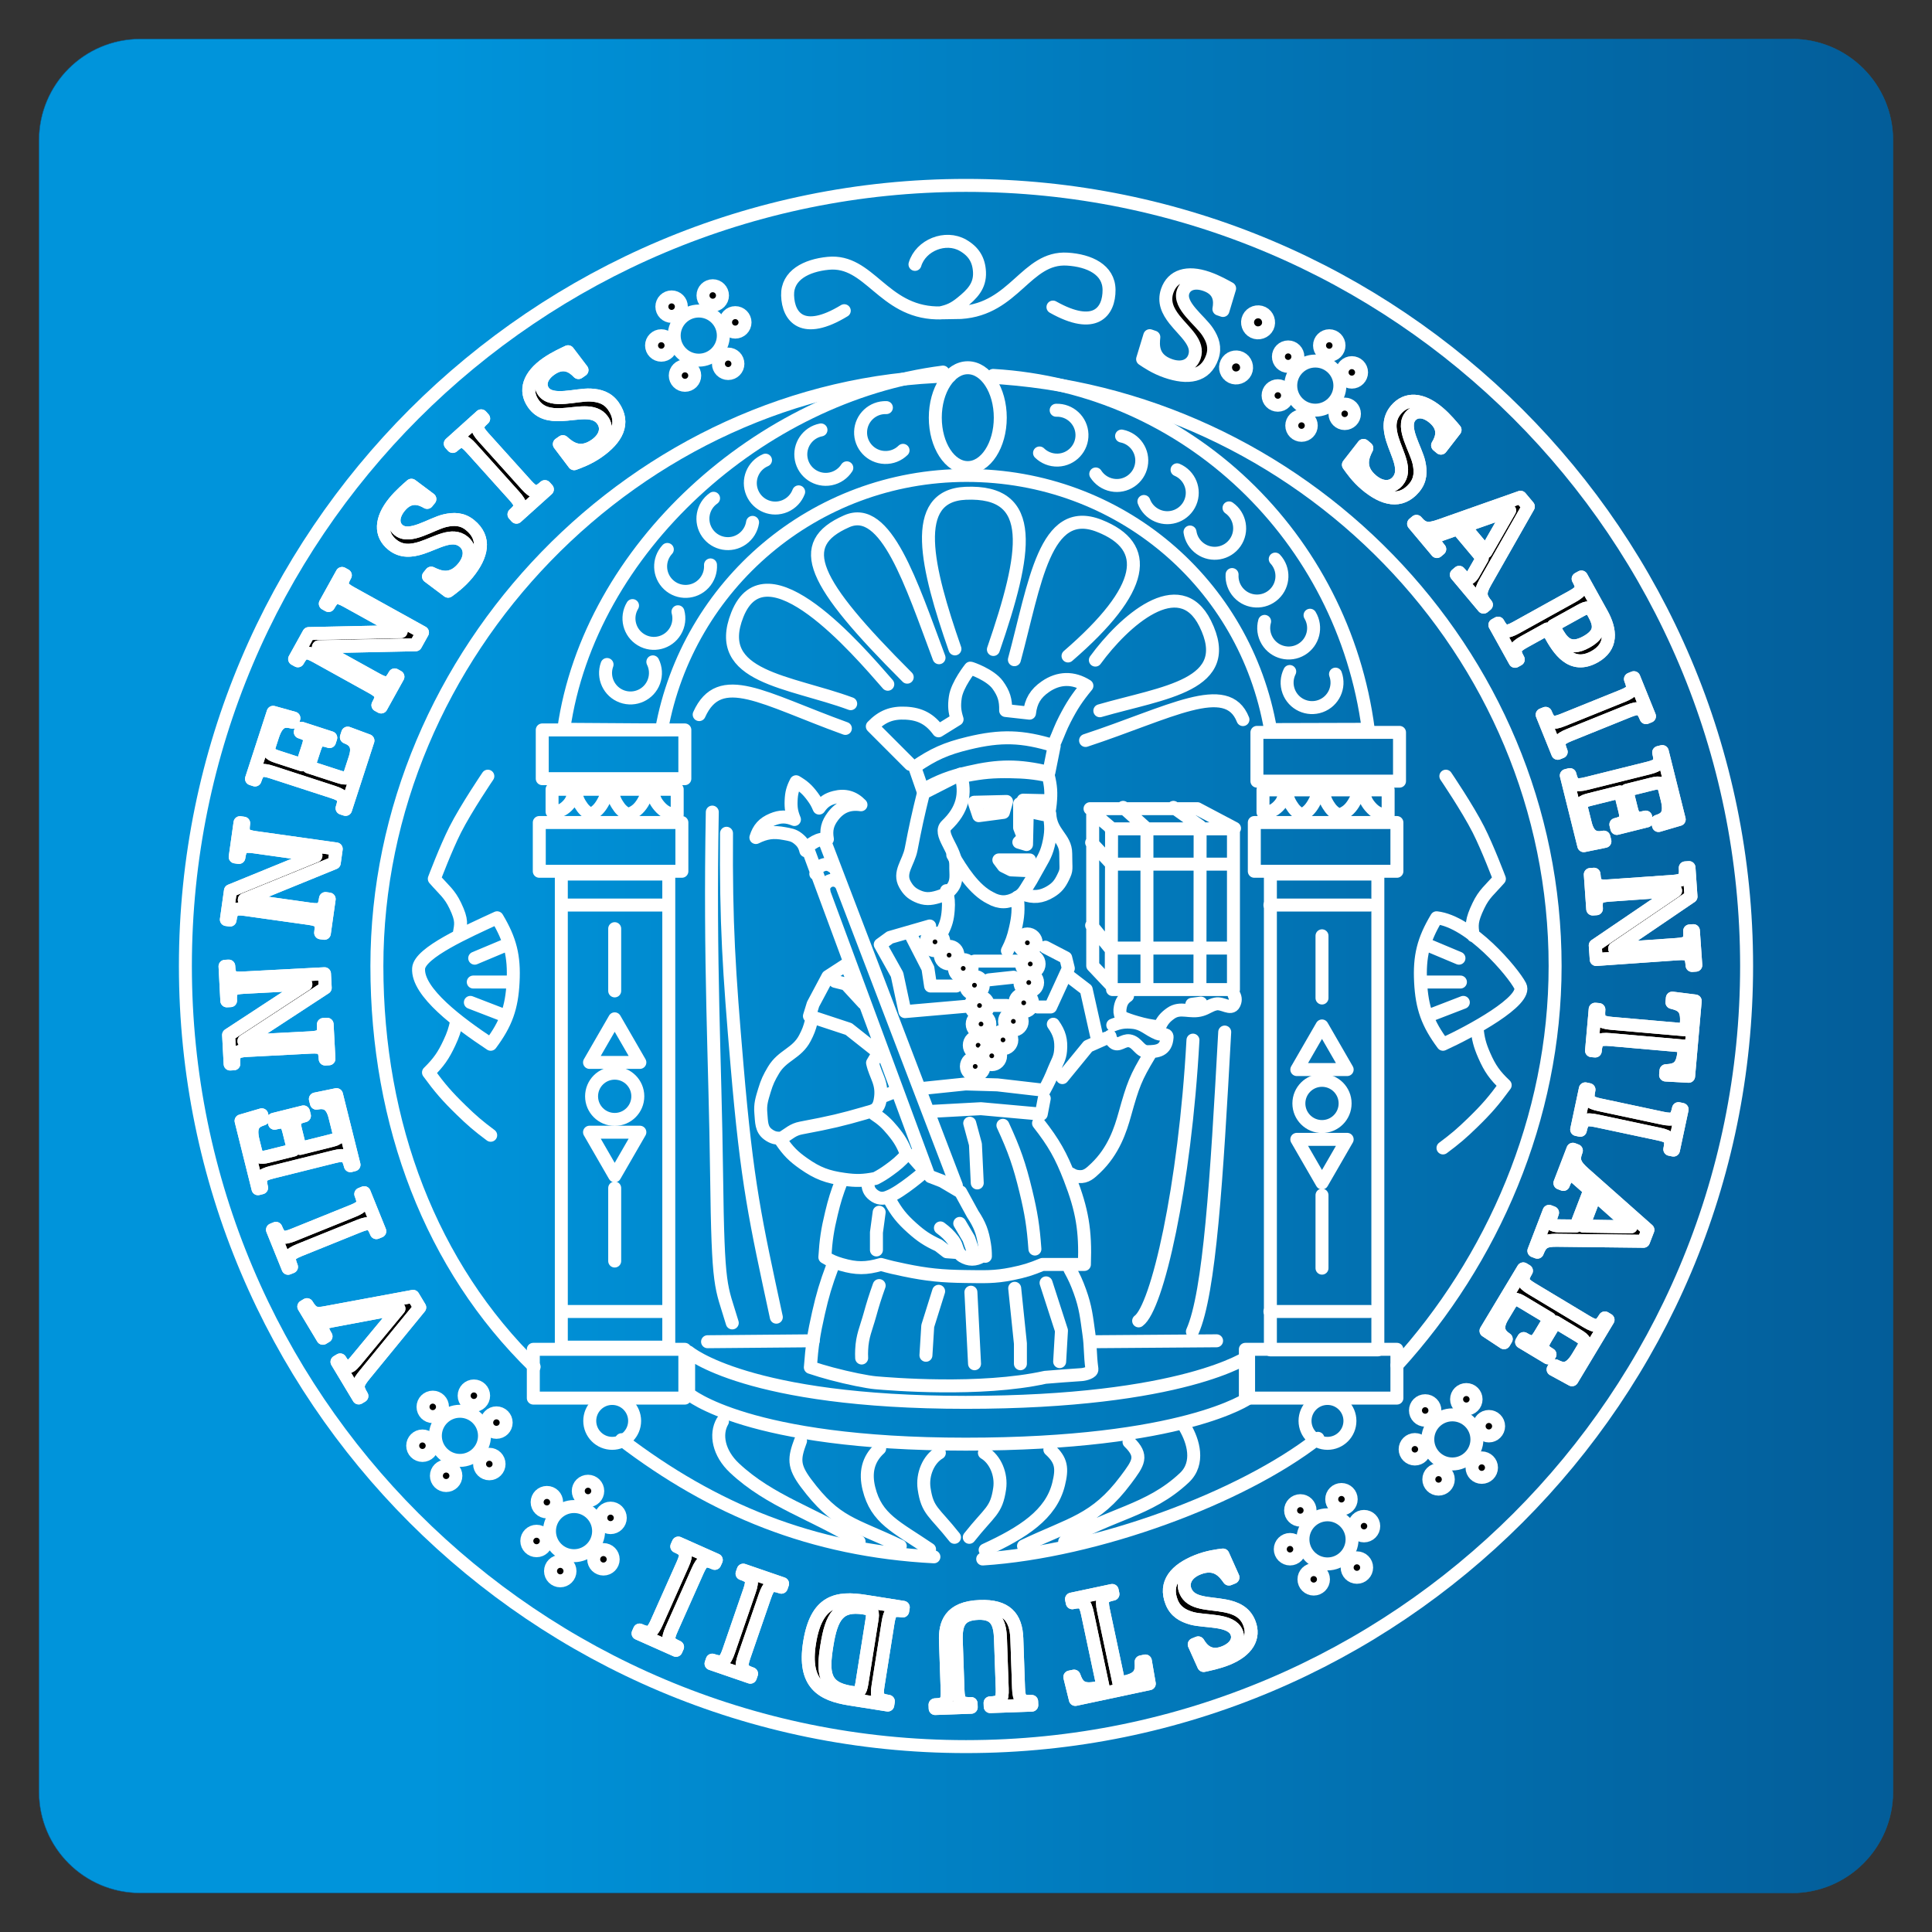 <?xml version="1.0" encoding="UTF-8" standalone="no"?> <!-- Created with Vectornator for iOS (http://vectornator.io/) --><!DOCTYPE svg PUBLIC "-//W3C//DTD SVG 1.1//EN" "http://www.w3.org/Graphics/SVG/1.1/DTD/svg11.dtd">
<svg height="100%" style="fill-rule:nonzero;clip-rule:evenodd;stroke-linecap:round;stroke-linejoin:round;" version="1.1" viewBox="0 0 495 494.999" width="100%" xml:space="preserve" xmlns="http://www.w3.org/2000/svg" xmlns:vectornator="http://vectornator.io" xmlns:xlink="http://www.w3.org/1999/xlink">
<rect x="0" y="0" width="495" height="494.999" fill="#333333" stroke="none"/>
<defs>
<linearGradient gradientTransform="matrix(1.022 0 0 1.022 -1.375 -18.28)" gradientUnits="userSpaceOnUse" id="LinearGradient" x1="11.133" x2="476.053" y1="260.139" y2="260.139">
<stop offset="0.208" stop-color="#0094db"/>
<stop offset="1" stop-color="#035d99"/>
</linearGradient>
</defs>
<g id="layer1" vectornator:layerName="layer1">
<path d="M35.91 9.999L459.09 9.999C473.4 9.999 485 21.6 485 35.909L485 459.09C485 473.399 473.4 484.999 459.09 484.999L35.91 484.999C21.6 484.999 10 473.399 10 459.09L10 35.909C10 21.6 21.6 9.999 35.91 9.999Z" fill="url(#LinearGradient)" opacity="1" stroke="#0263a0" stroke-linecap="round" stroke-linejoin="round" stroke-width="0.1"/>
<g opacity="1">
<path d="M315.51 96.579C316.807 97.211 318.469 96.67 319.122 95.333C319.771 94 319.178 92.355 317.88 91.721C316.547 91.072 314.917 91.633 314.268 92.966C313.619 94.299 314.177 95.926 315.51 96.579L315.51 96.579ZM321.148 85.019C322.446 85.654 324.112 85.108 324.761 83.777C325.409 82.44 324.816 80.795 323.519 80.164C322.182 79.512 320.557 80.075 319.906 81.41C319.258 82.741 319.817 84.37 321.148 85.019L321.148 85.019Z" fill="#000000" opacity="1" stroke="#ffffff" stroke-linecap="round" stroke-linejoin="round" stroke-width="3.323"/>
<path d="M176.436 346.405C176.436 346.405 191.402 359.297 247.404 359.297C303.409 359.297 319.901 347.484 319.901 347.484L319.901 358.202C319.901 358.202 303.409 370.009 247.404 370.009C191.402 370.009 176.436 357.118 176.436 357.118L176.436 346.405L176.436 346.405Z" fill="none" opacity="1" stroke="#ffffff" stroke-linecap="butt" stroke-linejoin="miter" stroke-width="3.323"/>
<path d="M365.814 368.791C365.814 365.315 368.632 362.502 372.111 362.502C375.585 362.502 378.402 365.315 378.402 368.791C378.402 372.27 375.583 375.088 372.111 375.088C368.632 375.088 365.814 372.271 365.814 368.791L365.814 368.791ZM333.824 394.399C333.824 390.93 336.642 388.109 340.119 388.109C343.595 388.109 346.416 390.93 346.416 394.399C346.416 397.877 343.597 400.696 340.119 400.696C336.64 400.696 333.824 397.877 333.824 394.399L333.824 394.399Z" fill="none" opacity="1" stroke="#ffffff" stroke-linecap="round" stroke-linejoin="round" stroke-width="3.323"/>
<path d="M237.291 241.318C237.291 240.065 238.304 239.052 239.561 239.052C240.81 239.052 241.823 240.065 241.823 241.318C241.823 242.571 240.81 243.584 239.561 243.584C238.304 243.584 237.291 242.571 237.291 241.318L237.291 241.318Z" fill="#000000" opacity="1" stroke="#ffffff" stroke-linecap="round" stroke-linejoin="round" stroke-width="3.323"/>
<path d="M240.907 244.718C240.907 243.465 241.92 242.452 243.173 242.452C244.426 242.452 245.439 243.465 245.439 244.718C245.439 245.968 244.426 246.981 243.173 246.981C241.92 246.981 240.907 245.968 240.907 244.718L240.907 244.718Z" fill="#000000" opacity="1" stroke="#ffffff" stroke-linecap="round" stroke-linejoin="round" stroke-width="3.323"/>
<path d="M244.524 248.117C244.524 246.864 245.538 245.85 246.791 245.85C248.044 245.85 249.057 246.864 249.057 248.117C249.057 249.366 248.044 250.383 246.791 250.383C245.538 250.383 244.524 249.366 244.524 248.117L244.524 248.117Z" fill="#000000" opacity="1" stroke="#ffffff" stroke-linecap="round" stroke-linejoin="round" stroke-width="3.323"/>
<path d="M247.404 252.428C247.404 251.171 248.417 250.158 249.671 250.158C250.92 250.158 251.937 251.171 251.937 252.428C251.937 253.677 250.92 254.691 249.671 254.691C248.417 254.689 247.404 253.675 247.404 252.428L247.404 252.428Z" fill="#000000" opacity="1" stroke="#ffffff" stroke-linecap="round" stroke-linejoin="round" stroke-width="3.323"/>
<path d="M248.696 257.624C248.696 256.375 249.713 255.362 250.966 255.362C252.216 255.362 253.233 256.375 253.233 257.624C253.233 258.875 252.216 259.889 250.966 259.889C249.713 259.889 248.696 258.875 248.696 257.624L248.696 257.624Z" fill="#000000" opacity="1" stroke="#ffffff" stroke-linecap="round" stroke-linejoin="round" stroke-width="3.323"/>
<path d="M249.085 262.374C249.085 261.123 250.102 260.103 251.355 260.103C252.604 260.103 253.617 261.123 253.617 262.374C253.617 263.624 252.604 264.637 251.355 264.637C250.102 264.637 249.085 263.624 249.085 262.374L249.085 262.374Z" fill="#000000" opacity="1" stroke="#ffffff" stroke-linecap="round" stroke-linejoin="round" stroke-width="3.323"/>
<path d="M248.341 267.801C248.341 266.552 249.354 265.539 250.608 265.539C251.857 265.539 252.874 266.552 252.874 267.801C252.874 269.052 251.857 270.073 250.608 270.073C249.354 270.073 248.341 269.052 248.341 267.801L248.341 267.801Z" fill="#000000" opacity="1" stroke="#ffffff" stroke-linecap="round" stroke-linejoin="round" stroke-width="3.323"/>
<path d="M247.592 273.23C247.592 271.981 248.609 270.967 249.858 270.967C251.111 270.967 252.128 271.981 252.128 273.23C252.128 274.479 251.111 275.5 249.858 275.5C248.609 275.5 247.592 274.479 247.592 273.23L247.592 273.23Z" fill="#000000" opacity="1" stroke="#ffffff" stroke-linecap="round" stroke-linejoin="round" stroke-width="3.323"/>
<path d="M251.833 270.508C251.833 269.259 252.85 268.246 254.103 268.246C255.352 268.246 256.365 269.259 256.365 270.508C256.365 271.765 255.352 272.78 254.103 272.78C252.85 272.78 251.833 271.765 251.833 270.508L251.833 270.508Z" fill="#000000" opacity="1" stroke="#ffffff" stroke-linecap="round" stroke-linejoin="round" stroke-width="3.323"/>
<path d="M254.714 266.435C254.714 265.178 255.731 264.165 256.981 264.165C258.234 264.165 259.247 265.178 259.247 266.435C259.247 267.684 258.234 268.699 256.981 268.699C255.729 268.699 254.714 267.684 254.714 266.435L254.714 266.435Z" fill="#000000" opacity="1" stroke="#ffffff" stroke-linecap="round" stroke-linejoin="round" stroke-width="3.323"/>
<path d="M257.369 261.686C257.369 260.43 258.382 259.416 259.635 259.416C260.885 259.416 261.898 260.43 261.898 261.686C261.898 262.936 260.885 263.949 259.635 263.949C258.382 263.949 257.369 262.936 257.369 261.686L257.369 261.686Z" fill="#000000" opacity="1" stroke="#ffffff" stroke-linecap="round" stroke-linejoin="round" stroke-width="3.323"/>
<path d="M260.02 256.931C260.02 255.681 261.037 254.668 262.287 254.668C263.54 254.668 264.553 255.681 264.553 256.931C264.553 258.188 263.54 259.201 262.287 259.201C261.037 259.201 260.02 258.188 260.02 256.931L260.02 256.931Z" fill="#000000" opacity="1" stroke="#ffffff" stroke-linecap="round" stroke-linejoin="round" stroke-width="3.323"/>
<path d="M261.314 251.735C261.314 250.48 262.327 249.466 263.581 249.466C264.834 249.466 265.847 250.48 265.847 251.735C265.847 252.984 264.834 254.005 263.581 254.005C262.327 254.003 261.314 252.982 261.314 251.735L261.314 251.735Z" fill="#000000" opacity="1" stroke="#ffffff" stroke-linecap="round" stroke-linejoin="round" stroke-width="3.323"/>
<path d="M261.703 246.981C261.703 245.731 262.716 244.718 263.969 244.718C265.218 244.718 266.235 245.731 266.235 246.981C266.235 248.234 265.218 249.251 263.969 249.251C262.718 249.253 261.703 248.234 261.703 246.981L261.703 246.981Z" fill="#000000" opacity="1" stroke="#ffffff" stroke-linecap="round" stroke-linejoin="round" stroke-width="3.323"/>
<path d="M260.957 241.552C260.957 240.303 261.97 239.286 263.224 239.286C264.473 239.286 265.49 240.303 265.49 241.552C265.49 242.805 264.473 243.818 263.224 243.818C261.97 243.82 260.957 242.807 260.957 241.552L260.957 241.552Z" fill="#000000" opacity="1" stroke="#ffffff" stroke-linecap="round" stroke-linejoin="round" stroke-width="3.323"/>
<path d="M138.932 187.018L175.465 187.018L175.465 199.506L138.932 199.506L138.932 187.018Z" fill="none" opacity="1" stroke="#ffffff" stroke-linecap="butt" stroke-linejoin="miter" stroke-width="3.323"/>
<path d="M186.141 213.492C185.981 236.711 186.778 248.818 188.838 272.966C191.428 303.418 193.544 312.588 198.903 337.478M182.498 208.067C181.766 247.165 183.231 271.348 183.595 300.58C183.976 331.136 184.692 329.08 187.615 338.945M305.647 266.49C303.578 304.3 296.467 335.022 291.733 338.422M313.784 264.421C311.717 302.232 309.936 331.239 305.507 341.166" fill="none" opacity="1" stroke="#ffffff" stroke-linecap="round" stroke-linejoin="round" stroke-width="3.323"/>
<path d="M140.782 392.289C140.782 388.812 143.596 385.992 147.073 385.992C150.549 385.992 153.37 388.812 153.37 392.289C153.37 395.765 150.551 398.586 147.073 398.586C143.594 398.586 140.782 395.765 140.782 392.289L140.782 392.289ZM111.541 367.876C111.541 364.398 114.36 361.58 117.838 361.58C121.313 361.58 124.133 364.398 124.133 367.876C124.133 371.353 121.311 374.171 117.838 374.171C114.36 374.171 111.541 371.353 111.541 367.876L111.541 367.876Z" fill="none" opacity="1" stroke="#ffffff" stroke-linecap="round" stroke-linejoin="round" stroke-width="3.323"/>
<path d="M246.121 198.329L236.605 203.178C235.223 208.753 234.53 211.921 233.45 217.564C232.777 221.087 230.107 223.502 231.873 226.625C232.702 228.094 233.498 228.875 235.028 229.583C236.909 230.453 238.36 230.377 240.345 229.78C241.899 229.312 242.879 228.875 243.892 227.61C245.357 225.788 244.822 224.035 244.878 221.7C244.974 217.601 240.224 213.632 242.515 211.451C246.588 207.578 247.62 203.51 246.121 198.329L246.121 198.329Z" fill="none" opacity="1" stroke="#ffffff" stroke-linecap="butt" stroke-linejoin="miter" stroke-width="3.323"/>
<path d="M268.972 208.506C269.199 213.494 273.051 214.589 273.051 218.696C273.051 222.992 273.423 222.648 272.37 224.805C271.549 226.491 270.798 227.443 269.199 228.421C266.853 229.854 264.759 230.055 262.184 229.101" fill="none" opacity="1" stroke="#ffffff" stroke-linecap="butt" stroke-linejoin="miter" stroke-width="3.323"/>
<path d="M242.504 228.194C242.996 230.079 243.093 231.226 242.948 233.167C242.775 235.454 242.403 236.783 241.373 238.836M260.677 229.86C260.978 233 260.857 234.857 260.149 237.929C259.624 240.213 259.167 241.487 258.111 243.582" fill="none" opacity="1" stroke="#ffffff" stroke-linecap="butt" stroke-linejoin="miter" stroke-width="3.323"/>
<path d="M247.419 198.736C251.835 197.883 254.398 197.66 258.89 197.729C262.697 197.792 264.86 198.013 268.596 198.736C269.245 201.439 269.361 203.077 269.1 205.847C269.005 206.812 268.924 207.353 268.721 208.301C269.39 211.453 269.362 213.431 268.596 216.558C267.92 219.324 266.847 220.661 265.501 223.169C264.523 224.991 263.928 226 262.811 227.741C262.127 228.862 261.537 229.438 260.396 230.087C258.15 231.36 256.025 231.36 253.785 230.087C249.546 228.012 246.281 222.751 244.115 219.049" fill="none" opacity="1" stroke="#ffffff" stroke-linecap="butt" stroke-linejoin="miter" stroke-width="3.323"/>
<path d="M249.607 205.541L257.886 205.344L257.081 208.151L250.764 208.987L249.607 205.541Z" fill="#000000" opacity="1" stroke="#ffffff" stroke-linecap="round" stroke-linejoin="round" stroke-width="3.323"/>
<path d="M268.329 205.145L262.145 205.007L262.811 207.71L267.343 208.696L268.329 205.145Z" fill="#000000" opacity="1" stroke="#ffffff" stroke-linecap="round" stroke-linejoin="round" stroke-width="3.323"/>
<path d="M261.234 205.937L261.234 212.046L262.221 214.606L261.037 215.786L263.008 216.379L263.207 207.905L262.811 205.937L261.234 205.937Z" fill="#000000" opacity="1" stroke="#ffffff" stroke-linecap="round" stroke-linejoin="round" stroke-width="3.323"/>
<path d="M263.796 220.323L255.915 220.323L257.098 221.899L259.067 222.881L263.404 223.078L263.796 220.323Z" fill="#000000" opacity="1" stroke="#ffffff" stroke-linecap="round" stroke-linejoin="round" stroke-width="3.323"/>
<path d="M236.396 202.401C240.697 200.015 243.372 198.989 248.163 197.874C255.982 196.059 260.924 196.059 268.743 197.874L270.104 191.086C261.892 188.563 256.436 188.396 248.087 190.417C242.392 191.794 239.194 193.218 234.357 196.526L236.396 202.401L236.396 202.401ZM233.223 195.845L223.5 186.113C225.998 183.517 228.493 182.536 232.093 182.722C235.8 182.915 238.27 184.252 240.464 187.245L245.216 184.298C244.554 182.188 244.445 180.835 244.761 178.645C245.229 175.402 248.613 171.182 248.613 171.182C248.841 171.182 253.735 172.887 255.62 175.478C257.193 177.648 257.726 179.362 257.657 182.041L263.77 182.722C264.127 179.658 265.304 177.693 267.838 175.934C271.246 173.567 274.973 173.487 278.48 175.707C275.936 178.806 274.665 180.736 272.826 184.298C271.716 186.444 271.307 187.754 270.331 189.965" fill="none" opacity="1" stroke="#ffffff" stroke-linecap="butt" stroke-linejoin="miter" stroke-width="3.323"/>
<path d="M244.666 166.255C237.423 145.431 232.938 127.005 247.404 126.384C265.841 125.592 263.079 141.512 254.519 166.404M259.899 169.025C265.168 149.523 267.646 129.21 281.651 134.721C295.044 139.989 293.563 150.864 273.64 168.068M278.134 189.719C299.707 182.605 314.385 173.956 318.458 184.367M280.644 169.126C287.926 159.159 302.157 146.437 308.77 159.728C316.705 175.676 298.168 177.369 281.789 182.103M240.591 168.52C233.472 149.521 227.01 129.134 216.948 133.549C203.416 139.484 207.995 149.056 232.44 173.5M216.595 186.63C195.518 179.011 184.412 171.375 179.139 183.09M227.461 175.311C219.774 166.517 196.295 138.984 188.92 157.478C182.497 173.597 202.313 174.517 217.956 180.292" fill="none" opacity="1" stroke="#ffffff" stroke-linecap="round" stroke-linejoin="round" stroke-width="3.323"/>
<path d="M220.114 394.996C208.491 387.769 197.357 384.735 188.173 376.116C184.136 372.325 183.181 367.493 185.105 364.177" fill="none" opacity="1" stroke="#ffffff" stroke-linecap="butt" stroke-linejoin="miter" stroke-width="3.323"/>
<path d="M238.163 396.953C229.572 391.123 224.55 389.167 222.628 381.391C221.635 377.365 222.351 373.881 225.387 371.126M244.552 393.88C239.28 387.215 237.614 387.195 236.766 381.385C236.242 377.788 237.884 373.881 240.674 372.242M230.659 396.115C218.439 390.283 214.28 390.387 206.5 379.989C203.185 375.553 203.464 373.603 205.105 369.169M248.341 393.88C253.612 387.215 255.276 387.195 256.125 381.385C256.65 377.788 255.008 373.881 252.214 372.242M252.402 397.121C262.106 392.651 269.297 388.048 271.22 380.268C272.212 376.243 272.025 374.16 268.985 371.403M262.234 396.115C274.451 390.283 280.653 389.582 288.428 379.186C291.746 374.755 292.981 373.076 289.268 369.447M272.778 394.996C284.401 387.769 294.258 387.249 303.438 378.628C307.474 374.837 305.639 369.167 303.719 365.848" fill="none" opacity="1" stroke="#ffffff" stroke-linecap="round" stroke-linejoin="round" stroke-width="3.323"/>
<path d="M148.157 382.01C148.157 380.628 149.278 379.509 150.655 379.509C152.033 379.509 153.15 380.628 153.15 382.01C153.15 383.384 152.033 384.501 150.655 384.501C149.278 384.501 148.157 383.384 148.157 382.01L148.157 382.01Z" fill="#000000" opacity="1" stroke="#ffffff" stroke-linecap="round" stroke-linejoin="round" stroke-width="3.323"/>
<path d="M153.933 388.901C153.933 387.52 155.05 386.403 156.432 386.403C157.809 386.403 158.927 387.52 158.927 388.901C158.927 390.275 157.809 391.395 156.432 391.395C155.05 391.395 153.933 390.275 153.933 388.901L153.933 388.901Z" fill="#000000" opacity="1" stroke="#ffffff" stroke-linecap="round" stroke-linejoin="round" stroke-width="3.323"/>
<path d="M152.111 399.515C152.111 398.134 153.232 397.017 154.606 397.017C155.987 397.017 157.105 398.134 157.105 399.515C157.105 400.897 155.987 402.008 154.606 402.008C153.232 402.008 152.111 400.897 152.111 399.515L152.111 399.515Z" fill="#000000" opacity="1" stroke="#ffffff" stroke-linecap="round" stroke-linejoin="round" stroke-width="3.323"/>
<path d="M141.049 402.534C141.049 401.153 142.167 400.036 143.544 400.036C144.922 400.036 146.039 401.153 146.039 402.534C146.039 403.908 144.922 405.028 143.544 405.028C142.167 405.028 141.049 403.908 141.049 402.534L141.049 402.534Z" fill="#000000" opacity="1" stroke="#ffffff" stroke-linecap="round" stroke-linejoin="round" stroke-width="3.323"/>
<path d="M134.976 394.815C134.976 393.441 136.097 392.322 137.474 392.322C138.852 392.322 139.969 393.441 139.969 394.815C139.969 396.197 138.852 397.314 137.474 397.314C136.097 397.314 134.976 396.199 134.976 394.815L134.976 394.815Z" fill="#000000" opacity="1" stroke="#ffffff" stroke-linecap="round" stroke-linejoin="round" stroke-width="3.323"/>
<path d="M137.621 384.869C137.621 383.495 138.738 382.376 140.12 382.376C141.497 382.376 142.615 383.495 142.615 384.869C142.615 386.25 141.497 387.368 140.12 387.368C138.738 387.368 137.621 386.25 137.621 384.869L137.621 384.869Z" fill="#000000" opacity="1" stroke="#ffffff" stroke-linecap="round" stroke-linejoin="round" stroke-width="3.323"/>
<path d="M118.92 357.595C118.92 356.222 120.037 355.097 121.415 355.097C122.793 355.097 123.91 356.22 123.91 357.595C123.91 358.977 122.793 360.096 121.415 360.096C120.037 360.096 118.92 358.977 118.92 357.595L118.92 357.595Z" fill="#000000" opacity="1" stroke="#ffffff" stroke-linecap="round" stroke-linejoin="round" stroke-width="3.323"/>
<path d="M124.696 364.489C124.696 363.108 125.814 361.989 127.191 361.989C128.569 361.989 129.686 363.108 129.686 364.489C129.686 365.87 128.569 366.98 127.191 366.98C125.814 366.98 124.696 365.87 124.696 364.489L124.696 364.489Z" fill="#000000" opacity="1" stroke="#ffffff" stroke-linecap="round" stroke-linejoin="round" stroke-width="3.323"/>
<path d="M122.871 375.103C122.871 373.722 123.988 372.602 125.369 372.602C126.747 372.602 127.864 373.722 127.864 375.103C127.864 376.482 126.747 377.602 125.369 377.602C123.988 377.602 122.871 376.482 122.871 375.103L122.871 375.103Z" fill="#000000" opacity="1" stroke="#ffffff" stroke-linecap="round" stroke-linejoin="round" stroke-width="3.323"/>
<path d="M111.809 378.122C111.809 376.741 112.926 375.622 114.304 375.622C115.685 375.622 116.803 376.741 116.803 378.122C116.803 379.496 115.685 380.613 114.304 380.613C112.926 380.613 111.809 379.496 111.809 378.122L111.809 378.122Z" fill="#000000" opacity="1" stroke="#ffffff" stroke-linecap="round" stroke-linejoin="round" stroke-width="3.323"/>
<path d="M105.739 370.41C105.739 369.029 106.856 367.912 108.234 367.912C109.612 367.912 110.729 369.029 110.729 370.41C110.729 371.784 109.612 372.904 108.234 372.904C106.856 372.904 105.739 371.784 105.739 370.41L105.739 370.41Z" fill="#000000" opacity="1" stroke="#ffffff" stroke-linecap="round" stroke-linejoin="round" stroke-width="3.323"/>
<path d="M108.383 360.462C108.383 359.081 109.5 357.964 110.878 357.964C112.255 357.964 113.373 359.081 113.373 360.462C113.373 361.836 112.255 362.955 110.878 362.955C109.5 362.955 108.383 361.836 108.383 360.462L108.383 360.462Z" fill="#000000" opacity="1" stroke="#ffffff" stroke-linecap="round" stroke-linejoin="round" stroke-width="3.323"/>
<path d="M341.203 384.125C341.203 382.744 342.32 381.625 343.698 381.625C345.075 381.625 346.193 382.744 346.193 384.125C346.193 385.499 345.075 386.617 343.698 386.617C342.32 386.617 341.203 385.501 341.203 384.125L341.203 384.125Z" fill="#000000" opacity="1" stroke="#ffffff" stroke-linecap="round" stroke-linejoin="round" stroke-width="3.323"/>
<path d="M346.979 391.013C346.979 389.639 348.096 388.52 349.474 388.52C350.852 388.52 351.969 389.639 351.969 391.013C351.969 392.393 350.852 393.512 349.474 393.512C348.096 393.512 346.979 392.393 346.979 391.013L346.979 391.013Z" fill="#000000" opacity="1" stroke="#ffffff" stroke-linecap="round" stroke-linejoin="round" stroke-width="3.323"/>
<path d="M345.153 401.625C345.153 400.251 346.274 399.134 347.652 399.134C349.03 399.134 350.147 400.251 350.147 401.625C350.147 403.007 349.03 404.126 347.652 404.126C346.274 404.126 345.153 403.007 345.153 401.625L345.153 401.625Z" fill="#000000" opacity="1" stroke="#ffffff" stroke-linecap="round" stroke-linejoin="round" stroke-width="3.323"/>
<path d="M334.092 404.645C334.092 403.265 335.209 402.146 336.586 402.146C337.964 402.146 339.085 403.265 339.085 404.645C339.085 406.026 337.964 407.138 336.586 407.138C335.209 407.138 334.092 406.026 334.092 404.645L334.092 404.645Z" fill="#000000" opacity="1" stroke="#ffffff" stroke-linecap="round" stroke-linejoin="round" stroke-width="3.323"/>
<path d="M328.021 396.933C328.021 395.552 329.141 394.432 330.516 394.432C331.894 394.432 333.011 395.552 333.011 396.933C333.011 398.307 331.894 399.424 330.516 399.424C329.139 399.424 328.021 398.307 328.021 396.933L328.021 396.933Z" fill="#000000" opacity="1" stroke="#ffffff" stroke-linecap="round" stroke-linejoin="round" stroke-width="3.323"/>
<path d="M330.667 386.987C330.667 385.605 331.784 384.488 333.162 384.488C334.54 384.488 335.657 385.605 335.657 386.987C335.657 388.368 334.54 389.485 333.162 389.485C331.784 389.485 330.667 388.368 330.667 386.987L330.667 386.987Z" fill="#000000" opacity="1" stroke="#ffffff" stroke-linecap="round" stroke-linejoin="round" stroke-width="3.323"/>
<path d="M180.115 75.706C180.115 74.325 181.232 73.207 182.614 73.207C183.991 73.207 185.109 74.325 185.109 75.706C185.109 77.084 183.991 78.201 182.614 78.201C181.232 78.201 180.115 77.084 180.115 75.706L180.115 75.706Z" fill="#000000" opacity="1" stroke="#ffffff" stroke-linecap="round" stroke-linejoin="round" stroke-width="3.323"/>
<path d="M185.891 82.594C185.891 81.217 187.009 80.099 188.39 80.099C189.764 80.099 190.885 81.217 190.885 82.594C190.885 83.972 189.764 85.089 188.39 85.089C187.009 85.091 185.891 83.974 185.891 82.594L185.891 82.594Z" fill="#000000" opacity="1" stroke="#ffffff" stroke-linecap="round" stroke-linejoin="round" stroke-width="3.323"/>
<path d="M184.068 93.208C184.068 91.831 185.187 90.713 186.563 90.713C187.944 90.713 189.061 91.831 189.061 93.208C189.061 94.586 187.944 95.703 186.563 95.703C185.187 95.705 184.068 94.588 184.068 93.208L184.068 93.208Z" fill="#000000" opacity="1" stroke="#ffffff" stroke-linecap="round" stroke-linejoin="round" stroke-width="3.323"/>
<path d="M173.008 96.225C173.008 94.848 174.125 93.731 175.499 93.731C176.88 93.731 177.998 94.85 177.998 96.225C177.998 97.603 176.88 98.72 175.499 98.72C174.125 98.72 173.008 97.603 173.008 96.225L173.008 96.225Z" fill="#000000" opacity="1" stroke="#ffffff" stroke-linecap="round" stroke-linejoin="round" stroke-width="3.323"/>
<path d="M166.934 88.514C166.934 87.136 168.051 86.019 169.433 86.019C170.81 86.019 171.928 87.136 171.928 88.514C171.928 89.891 170.808 91.009 169.433 91.009C168.051 91.009 166.934 89.891 166.934 88.514L166.934 88.514Z" fill="#000000" opacity="1" stroke="#ffffff" stroke-linecap="round" stroke-linejoin="round" stroke-width="3.323"/>
<path d="M169.578 78.566C169.578 77.188 170.695 76.071 172.076 76.071C173.454 76.071 174.571 77.188 174.571 78.566C174.571 79.947 173.454 81.064 172.076 81.064C170.695 81.064 169.578 79.947 169.578 78.566L169.578 78.566Z" fill="#000000" opacity="1" stroke="#ffffff" stroke-linecap="round" stroke-linejoin="round" stroke-width="3.323"/>
<path d="M313.34 79.547L315.041 73.897C314.028 73.345 311.814 72.062 309.404 71.231C304.158 69.422 300.402 70.627 299.062 74.511C298.069 77.387 299.235 79.724 300.912 81.869C303.49 85.132 307.249 87.872 306.037 91.403C305.281 93.597 302.934 94.679 299.807 93.604C295.095 91.979 295.42 88.348 295.623 86.367L294.578 86.006L292.75 92.016C293.86 92.762 295.974 94.214 298.816 95.192C304.282 97.077 308.846 96.551 310.596 91.481C311.44 89.034 310.724 87.017 309.434 85.043C307.456 82.025 301.914 78.268 303.128 74.741C303.773 72.871 305.898 71.954 308.813 72.958C312.624 74.271 312.68 77.143 312.297 79.188L313.34 79.547L313.34 79.547Z" fill="#000000" opacity="1" stroke="#ffffff" stroke-linecap="butt" stroke-linejoin="miter" stroke-width="3.323"/>
<path d="M369.177 114.819L372.797 110.154C372.044 109.273 370.439 107.28 368.489 105.642C364.233 102.074 360.298 101.851 357.656 105.001C355.698 107.332 355.951 109.929 356.743 112.532C357.983 116.499 360.508 120.411 358.11 123.267C356.617 125.044 354.042 125.217 351.508 123.09C347.691 119.887 349.294 116.613 350.192 114.834L349.347 114.125L345.484 119.082C346.256 120.175 347.706 122.289 350.011 124.222C354.436 127.937 358.885 129.084 362.335 124.975C364.001 122.993 364.057 120.855 363.557 118.55C362.793 115.027 358.965 109.529 361.363 106.672C362.633 105.157 364.947 105.062 367.308 107.04C370.398 109.634 369.415 112.337 368.329 114.107L369.177 114.819L369.177 114.819Z" fill="#000000" opacity="1" stroke="#ffffff" stroke-linecap="round" stroke-linejoin="round" stroke-width="3.323"/>
<path d="M369.177 114.819L372.797 110.154C372.044 109.273 370.439 107.28 368.489 105.642C364.233 102.074 360.298 101.851 357.656 105.001C355.698 107.332 355.951 109.929 356.743 112.532C357.983 116.499 360.508 120.411 358.11 123.267C356.617 125.044 354.042 125.217 351.508 123.09C347.691 119.887 349.294 116.613 350.192 114.834L349.347 114.125L345.484 119.082C346.256 120.175 347.706 122.289 350.011 124.222C354.436 127.937 358.885 129.084 362.335 124.975C364.001 122.993 364.057 120.855 363.557 118.55C362.793 115.027 358.965 109.529 361.363 106.672C362.633 105.157 364.947 105.062 367.308 107.04C370.398 109.634 369.415 112.337 368.329 114.107L369.177 114.819L369.177 114.819Z" fill="none" opacity="1" stroke="#ffffff" stroke-linecap="butt" stroke-linejoin="miter" stroke-width="3.323"/>
<path d="M362.183 134.195L368.149 141.306L368.878 140.694C367.58 139.149 367.305 138.286 368.208 137.528C368.588 137.208 369.065 137.011 369.538 136.862L373.438 135.474L379.768 143.022L377.597 146.826C377.372 147.262 377.065 147.673 376.716 147.963C375.814 148.72 374.817 147.77 373.862 146.634L373.133 147.246L380.099 155.55L380.832 154.941C379.118 152.899 379.084 151.789 380.555 149.166L391.574 129.792L389.572 127.405L369.028 134.657C365.853 135.782 364.6 135.594 362.914 133.581L362.183 134.195L362.183 134.195ZM386.787 130.779L380.696 141.399L375.195 134.847L386.787 130.779L386.787 130.779Z" fill="#000000" opacity="1" stroke="#ffffff" stroke-linecap="round" stroke-linejoin="round" stroke-width="3.323"/>
<path d="M362.183 134.195L368.149 141.306L368.878 140.694C367.58 139.149 367.305 138.286 368.208 137.528C368.588 137.208 369.065 137.011 369.538 136.862L373.438 135.474L379.768 143.022L377.597 146.826C377.372 147.262 377.065 147.673 376.716 147.963C375.814 148.72 374.817 147.77 373.862 146.634L373.133 147.246L380.099 155.55L380.832 154.941C379.118 152.899 379.084 151.789 380.555 149.166L391.574 129.792L389.572 127.405L369.028 134.657C365.853 135.782 364.6 135.594 362.914 133.581L362.183 134.195L362.183 134.195ZM386.787 130.779L380.696 141.399L375.195 134.847L386.787 130.779L386.787 130.779Z" fill="none" opacity="1" stroke="#ffffff" stroke-linecap="butt" stroke-linejoin="miter" stroke-width="3.323"/>
<path d="M383.003 160.12L388.168 169.433L388.997 168.973C387.705 166.646 387.932 165.867 390.523 164.43L396.417 161.165L397.101 162.398C399.367 166.486 402.611 171.559 408.536 168.276C413.132 165.729 412.732 161.474 410.39 157.25L405.173 147.833L404.34 148.296C405.632 150.624 405.406 151.403 402.81 152.84L388.497 160.771C385.902 162.21 385.126 161.989 383.836 159.659L383.003 160.12L383.003 160.12ZM404.842 156.5C406.837 155.392 407.382 155.435 408.362 157.198C409.948 160.061 410.364 162.307 406.439 164.482C401.909 166.992 400.161 164.305 398.596 161.479L397.951 160.314L404.842 156.5L404.842 156.5Z" fill="#000000" opacity="1" stroke="#ffffff" stroke-linecap="round" stroke-linejoin="round" stroke-width="3.323"/>
<path d="M383.003 160.12L388.168 169.433L388.997 168.973C387.705 166.646 387.932 165.867 390.523 164.43L396.417 161.165L397.101 162.398C399.367 166.486 402.611 171.559 408.536 168.276C413.132 165.729 412.732 161.474 410.39 157.25L405.173 147.833L404.34 148.296C405.632 150.624 405.406 151.403 402.81 152.84L388.497 160.771C385.902 162.21 385.126 161.989 383.836 159.659L383.003 160.12L383.003 160.12ZM404.842 156.5C406.837 155.392 407.382 155.435 408.362 157.198C409.948 160.061 410.364 162.307 406.439 164.482C401.909 166.992 400.161 164.305 398.596 161.479L397.951 160.314L404.842 156.5L404.842 156.5Z" fill="none" opacity="1" stroke="#ffffff" stroke-linecap="butt" stroke-linejoin="miter" stroke-width="3.323"/>
<path d="M395.121 183.123L399.109 192.999L399.994 192.642C398.994 190.175 399.31 189.431 402.061 188.321L417.235 182.192C419.987 181.082 420.73 181.394 421.729 183.865L422.61 183.508L418.618 173.634L417.741 173.991C418.75 176.494 418.421 177.202 415.668 178.312L400.494 184.441C397.742 185.551 397.012 185.274 396 182.768L395.121 183.123L395.121 183.123Z" fill="#000000" opacity="1" stroke="#ffffff" stroke-linecap="round" stroke-linejoin="round" stroke-width="3.323"/>
<path d="M395.121 183.123L399.109 192.999L399.994 192.642C398.994 190.175 399.31 189.431 402.061 188.321L417.235 182.192C419.987 181.082 420.73 181.394 421.729 183.865L422.61 183.508L418.618 173.634L417.741 173.991C418.75 176.494 418.421 177.202 415.668 178.312L400.494 184.441C397.742 185.551 397.012 185.274 396 182.768L395.121 183.123L395.121 183.123Z" fill="none" opacity="1" stroke="#ffffff" stroke-linecap="butt" stroke-linejoin="miter" stroke-width="3.323"/>
<path d="M401.308 198.697L405.785 216.668L411.195 215.558L410.927 214.485C408.574 214.953 406.988 214.253 406.198 211.079L405.35 207.684C404.87 205.762 404.986 205.422 407.456 204.806L415.097 202.901L416.306 207.736C416.902 210.135 416.218 210.694 414.004 211.248L414.251 212.245L421.896 210.339L421.647 209.343C419.21 209.951 418.604 209.711 418.003 207.312L416.798 202.477L423.333 200.846C425.402 200.333 426.092 200.59 426.544 202.401L427.133 204.762C428.163 208.895 426.62 209.787 424.661 210.432L424.928 211.501L430.229 209.947L425.897 192.566L424.973 192.794C425.62 195.38 425.203 196.07 422.322 196.79L406.443 200.746C403.563 201.464 402.872 201.049 402.227 198.465L401.308 198.697L401.308 198.697Z" fill="#000000" opacity="1" stroke="#ffffff" stroke-linecap="round" stroke-linejoin="round" stroke-width="3.323"/>
<path d="M401.308 198.697L405.785 216.668L411.195 215.558L410.927 214.485C408.574 214.953 406.988 214.253 406.198 211.079L405.35 207.684C404.87 205.762 404.986 205.422 407.456 204.806L415.097 202.901L416.306 207.736C416.902 210.135 416.218 210.694 414.004 211.248L414.251 212.245L421.896 210.339L421.647 209.343C419.21 209.951 418.604 209.711 418.003 207.312L416.798 202.477L423.333 200.846C425.402 200.333 426.092 200.59 426.544 202.401L427.133 204.762C428.163 208.895 426.62 209.787 424.661 210.432L424.928 211.501L430.229 209.947L425.897 192.566L424.973 192.794C425.62 195.38 425.203 196.07 422.322 196.79L406.443 200.746C403.563 201.464 402.872 201.049 402.227 198.465L401.308 198.697L401.308 198.697Z" fill="none" opacity="1" stroke="#ffffff" stroke-linecap="butt" stroke-linejoin="miter" stroke-width="3.323"/>
<path d="M407.454 224.054L408.07 232.894L409.02 232.829C408.832 230.135 409.364 229.563 412.324 229.354L429.295 228.17L429.297 228.246L408.72 242.229L408.971 245.832L429.777 244.378C432.737 244.173 433.341 244.623 433.529 247.356L434.481 247.289L433.861 238.449L432.913 238.516C433.097 241.171 432.569 241.783 429.61 241.987L413.699 243.099L413.696 243.025L433.253 229.726L432.737 222.288L431.787 222.358C431.974 225.013 431.443 225.621 428.483 225.826L412.156 226.967C409.196 227.175 408.589 226.646 408.401 223.989L407.454 224.054L407.454 224.054Z" fill="#000000" opacity="1" stroke="#ffffff" stroke-linecap="round" stroke-linejoin="round" stroke-width="3.323"/>
<path d="M407.454 224.054L408.07 232.894L409.02 232.829C408.832 230.135 409.364 229.563 412.324 229.354L429.295 228.17L429.297 228.246L408.72 242.229L408.971 245.832L429.777 244.378C432.737 244.173 433.341 244.623 433.529 247.356L434.481 247.289L433.861 238.449L432.913 238.516C433.097 241.171 432.569 241.783 429.61 241.987L413.699 243.099L413.696 243.025L433.253 229.726L432.737 222.288L431.787 222.358C431.974 225.013 431.443 225.621 428.483 225.826L412.156 226.967C409.196 227.175 408.589 226.646 408.401 223.989L407.454 224.054L407.454 224.054Z" fill="none" opacity="1" stroke="#ffffff" stroke-linecap="butt" stroke-linejoin="miter" stroke-width="3.323"/>
<path d="M408.704 258.576L407.77 269.19L408.72 269.274C408.953 266.621 409.572 266.102 412.528 266.358L431.558 268.024L431.433 269.467C431.084 273.446 429.68 274.195 426.841 274.332L426.747 275.429L432.64 275.756L434.33 256.466L428.476 255.73L428.375 256.827C431.106 257.485 432.404 258.403 432.054 262.378L431.926 263.858L412.892 262.192C409.935 261.928 409.418 261.311 409.65 258.66L408.704 258.576L408.704 258.576Z" fill="#000000" opacity="1" stroke="#ffffff" stroke-linecap="round" stroke-linejoin="round" stroke-width="3.323"/>
<path d="M408.704 258.576L407.77 269.19L408.72 269.274C408.953 266.621 409.572 266.102 412.528 266.358L431.558 268.024L431.433 269.467C431.084 273.446 429.68 274.195 426.841 274.332L426.747 275.429L432.64 275.756L434.33 256.466L428.476 255.73L428.375 256.827C431.106 257.485 432.404 258.403 432.054 262.378L431.926 263.858L412.892 262.192C409.935 261.928 409.418 261.311 409.65 258.66L408.704 258.576L408.704 258.576Z" fill="none" opacity="1" stroke="#ffffff" stroke-linecap="butt" stroke-linejoin="miter" stroke-width="3.323"/>
<path d="M406.181 278.978L403.967 289.397L404.894 289.59C405.45 286.987 406.127 286.549 409.033 287.166L425.036 290.568C427.942 291.185 428.381 291.866 427.827 294.469L428.756 294.662L430.974 284.251L430.045 284.05C429.481 286.694 428.812 287.09 425.91 286.48L409.903 283.072C406.997 282.46 406.551 281.815 407.112 279.177L406.181 278.978L406.181 278.978Z" fill="#000000" opacity="1" stroke="#ffffff" stroke-linecap="round" stroke-linejoin="round" stroke-width="3.323"/>
<path d="M406.181 278.978L403.967 289.397L404.894 289.59C405.45 286.987 406.127 286.549 409.033 287.166L425.036 290.568C427.942 291.185 428.381 291.866 427.827 294.469L428.756 294.662L430.974 284.251L430.045 284.05C429.481 286.694 428.812 287.09 425.91 286.48L409.903 283.072C406.997 282.46 406.551 281.815 407.112 279.177L406.181 278.978L406.181 278.978Z" fill="none" opacity="1" stroke="#ffffff" stroke-linecap="butt" stroke-linejoin="miter" stroke-width="3.323"/>
<path d="M402.994 294.457L399.668 303.119L400.557 303.461C401.278 301.578 401.898 300.92 403 301.342C403.461 301.524 403.866 301.844 404.225 302.182L407.332 304.924L403.799 314.114L399.419 314.068C398.923 314.081 398.419 314.012 397.991 313.844C396.893 313.421 397.242 312.089 397.774 310.706L396.885 310.366L392.998 320.485L393.887 320.826C394.84 318.342 395.794 317.765 398.804 317.778L421.089 318.029L422.21 315.114L405.908 300.669C403.381 298.434 402.944 297.246 403.881 294.796L402.994 294.457L402.994 294.457ZM417.912 314.324L405.668 314.144L408.735 306.153L417.912 314.324L417.912 314.324Z" fill="#000000" opacity="1" stroke="#ffffff" stroke-linecap="round" stroke-linejoin="round" stroke-width="3.323"/>
<path d="M402.994 294.457L399.668 303.119L400.557 303.461C401.278 301.578 401.898 300.92 403 301.342C403.461 301.524 403.866 301.844 404.225 302.182L407.332 304.924L403.799 314.114L399.419 314.068C398.923 314.081 398.419 314.012 397.991 313.844C396.893 313.421 397.242 312.089 397.774 310.706L396.885 310.366L392.998 320.485L393.887 320.826C394.84 318.342 395.794 317.765 398.804 317.778L421.089 318.029L422.21 315.114L405.908 300.669C403.381 298.434 402.944 297.246 403.881 294.796L402.994 294.457L402.994 294.457ZM417.912 314.324L405.668 314.144L408.735 306.153L417.912 314.324L417.912 314.324Z" fill="none" opacity="1" stroke="#ffffff" stroke-linecap="butt" stroke-linejoin="miter" stroke-width="3.323"/>
<path d="M390.276 325.103L380.735 340.977L385.344 344.018L385.913 343.066C383.916 341.733 383.291 340.116 384.976 337.312L386.777 334.314C387.798 332.62 388.12 332.453 390.302 333.773L397.053 337.827L394.485 342.103C393.215 344.221 392.334 344.13 390.377 342.957L389.849 343.84L396.599 347.893L397.127 347.019C394.974 345.721 394.716 345.123 395.989 342.999L398.557 338.731L404.327 342.2C406.153 343.297 406.458 343.97 405.5 345.569L404.244 347.651C402.05 351.308 400.33 350.851 398.49 349.921L397.921 350.865L402.769 353.509L411.998 338.155L411.184 337.669C409.814 339.947 409.029 340.147 406.484 338.614L392.459 330.186C389.915 328.66 389.717 327.875 391.092 325.59L390.276 325.103L390.276 325.103Z" fill="#000000" opacity="1" stroke="#ffffff" stroke-linecap="round" stroke-linejoin="round" stroke-width="3.323"/>
<path d="M390.276 325.103L380.735 340.977L385.344 344.018L385.913 343.066C383.916 341.733 383.291 340.116 384.976 337.312L386.777 334.314C387.798 332.62 388.12 332.453 390.302 333.773L397.053 337.827L394.485 342.103C393.215 344.221 392.334 344.13 390.377 342.957L389.849 343.84L396.599 347.893L397.127 347.019C394.974 345.721 394.716 345.123 395.989 342.999L398.557 338.731L404.327 342.2C406.153 343.297 406.458 343.97 405.5 345.569L404.244 347.651C402.05 351.308 400.33 350.851 398.49 349.921L397.921 350.865L402.769 353.509L411.998 338.155L411.184 337.669C409.814 339.947 409.029 340.147 406.484 338.614L392.459 330.186C389.915 328.66 389.717 327.875 391.092 325.59L390.276 325.103L390.276 325.103Z" fill="none" opacity="1" stroke="#ffffff" stroke-linecap="butt" stroke-linejoin="miter" stroke-width="3.323"/>
<path d="M305.976 421.332L308.395 426.716C309.521 426.467 312.039 425.98 314.402 425.03C319.553 422.948 321.593 419.573 320.055 415.771C318.914 412.946 316.504 411.947 313.829 411.434C309.744 410.655 305.108 411.059 303.708 407.601C302.838 405.442 303.899 403.088 306.967 401.852C311.587 399.986 313.725 402.936 314.874 404.566L315.898 404.15L313.333 398.416C312.007 398.584 309.456 398.874 306.669 400C301.311 402.166 298.209 405.552 300.213 410.531C301.185 412.925 303.044 413.979 305.316 414.624C308.787 415.597 315.439 414.799 316.835 418.255C317.577 420.094 316.575 422.176 313.719 423.336C309.977 424.842 308.051 422.71 307 420.919L305.976 421.332L305.976 421.332Z" fill="#000000" opacity="1" stroke="#ffffff" stroke-linecap="round" stroke-linejoin="round" stroke-width="3.323"/>
<path d="M305.976 421.332L308.395 426.716C309.521 426.467 312.039 425.98 314.402 425.03C319.553 422.948 321.593 419.573 320.055 415.771C318.914 412.946 316.504 411.947 313.829 411.434C309.744 410.655 305.108 411.059 303.708 407.601C302.838 405.442 303.899 403.088 306.967 401.852C311.587 399.986 313.725 402.936 314.874 404.566L315.898 404.15L313.333 398.416C312.007 398.584 309.456 398.874 306.669 400C301.311 402.166 298.209 405.552 300.213 410.531C301.185 412.925 303.044 413.979 305.316 414.624C308.787 415.597 315.439 414.799 316.835 418.255C317.577 420.094 316.575 422.176 313.719 423.336C309.977 424.842 308.051 422.71 307 420.919L305.976 421.332L305.976 421.332Z" fill="none" opacity="1" stroke="#ffffff" stroke-linecap="butt" stroke-linejoin="miter" stroke-width="3.323"/>
<path d="M284.953 407.498L274.534 409.711L274.732 410.642C277.334 410.086 278.011 410.525 278.628 413.433L282.596 432.111L281.183 432.416C277.279 433.242 276.144 432.126 275.189 429.445L274.105 429.674L275.518 435.408L294.457 431.383L293.457 425.565L292.373 425.794C292.544 428.599 292.047 430.104 288.14 430.938L286.689 431.243L282.718 412.557C282.103 409.655 282.542 408.982 285.148 408.426L284.953 407.498L284.953 407.498Z" fill="#000000" opacity="1" stroke="#ffffff" stroke-linecap="round" stroke-linejoin="round" stroke-width="3.323"/>
<path d="M284.953 407.498L274.534 409.711L274.732 410.642C277.334 410.086 278.011 410.525 278.628 413.433L282.596 432.111L281.183 432.416C277.279 433.242 276.144 432.126 275.189 429.445L274.105 429.674L275.518 435.408L294.457 431.383L293.457 425.565L292.373 425.794C292.544 428.599 292.047 430.104 288.14 430.938L286.689 431.243L282.718 412.557C282.103 409.655 282.542 408.982 285.148 408.426L284.953 407.498L284.953 407.498Z" fill="none" opacity="1" stroke="#ffffff" stroke-linecap="butt" stroke-linejoin="miter" stroke-width="3.323"/>
<path d="M242.675 433.139C242.775 436.105 242.227 436.694 239.566 436.791L239.602 437.743L248.838 437.416L248.806 436.464C246.144 436.562 245.554 436.006 245.45 433.041L245.01 420.339C244.848 415.584 246.146 413.522 250.671 413.362C255.419 413.197 256.209 416.14 256.339 419.943L256.78 432.647C256.884 435.61 256.335 436.2 253.673 436.298L253.705 437.248L264.354 436.874L264.319 435.923C261.656 436.021 261.067 435.465 260.963 432.5L260.522 419.798C260.331 414.245 257.719 411.363 251.102 411.6C243.273 411.871 242.089 416.14 242.238 420.436L242.675 433.139L242.675 433.139Z" fill="#000000" opacity="1" stroke="#ffffff" stroke-linecap="round" stroke-linejoin="round" stroke-width="3.323"/>
<path d="M242.675 433.139C242.775 436.105 242.227 436.694 239.566 436.791L239.602 437.743L248.838 437.416L248.806 436.464C246.144 436.562 245.554 436.006 245.45 433.041L245.01 420.339C244.848 415.584 246.146 413.522 250.671 413.362C255.419 413.197 256.209 416.14 256.339 419.943L256.78 432.647C256.884 435.61 256.335 436.2 253.673 436.298L253.705 437.248L264.354 436.874L264.319 435.923C261.656 436.021 261.067 435.465 260.963 432.5L260.522 419.798C260.331 414.245 257.719 411.363 251.102 411.6C243.273 411.871 242.089 416.14 242.238 420.436L242.675 433.139L242.675 433.139Z" fill="none" opacity="1" stroke="#ffffff" stroke-linecap="butt" stroke-linejoin="miter" stroke-width="3.323"/>
<path d="M231.429 411.815L221.696 410.274C214.448 409.121 209.136 410.06 207.414 420.916C205.751 431.405 210.59 434.175 217.725 435.305L227.456 436.847L227.605 435.902C224.939 435.476 224.502 434.833 224.968 431.903L227.528 415.745C227.993 412.815 228.608 412.33 231.276 412.754L231.429 411.815L231.429 411.815ZM220.835 431.251C220.464 433.576 219.991 433.889 218 433.576C210.938 432.457 210.753 428.536 211.85 421.615C213.04 414.106 214.959 410.98 221.421 412.001C223.715 412.362 223.695 413.208 223.397 415.084L220.835 431.251L220.835 431.251Z" fill="#000000" opacity="1" stroke="#ffffff" stroke-linecap="round" stroke-linejoin="round" stroke-width="3.323"/>
<path d="M231.429 411.815L221.696 410.274C214.448 409.121 209.136 410.06 207.414 420.916C205.751 431.405 210.59 434.175 217.725 435.305L227.456 436.847L227.605 435.902C224.939 435.476 224.502 434.833 224.968 431.903L227.528 415.745C227.993 412.815 228.608 412.33 231.276 412.754L231.429 411.815L231.429 411.815ZM220.835 431.251C220.464 433.576 219.991 433.889 218 433.576C210.938 432.457 210.753 428.536 211.85 421.615C213.04 414.106 214.959 410.98 221.421 412.001C223.715 412.362 223.695 413.208 223.397 415.084L220.835 431.251L220.835 431.251Z" fill="none" opacity="1" stroke="#ffffff" stroke-linecap="butt" stroke-linejoin="miter" stroke-width="3.323"/>
<path d="M200.502 405.754L190.431 402.291L190.121 403.187C192.638 404.053 192.991 404.782 192.026 407.588L186.696 423.059C185.732 425.863 185.003 426.216 182.485 425.348L182.177 426.25L192.246 429.713L192.554 428.819C190.004 427.936 189.686 427.224 190.653 424.418L195.985 408.947C196.949 406.141 197.639 405.775 200.192 406.656L200.502 405.754L200.502 405.754Z" fill="#000000" opacity="1" stroke="#ffffff" stroke-linecap="round" stroke-linejoin="round" stroke-width="3.323"/>
<path d="M200.502 405.754L190.431 402.291L190.121 403.187C192.638 404.053 192.991 404.782 192.026 407.588L186.696 423.059C185.732 425.863 185.003 426.216 182.485 425.348L182.177 426.25L192.246 429.713L192.554 428.819C190.004 427.936 189.686 427.224 190.653 424.418L195.985 408.947C196.949 406.141 197.639 405.775 200.192 406.656L200.502 405.754L200.502 405.754Z" fill="none" opacity="1" stroke="#ffffff" stroke-linecap="butt" stroke-linejoin="miter" stroke-width="3.323"/>
<path d="M183.523 399.683L173.792 395.351L173.406 396.219C175.839 397.301 176.127 398.058 174.919 400.765L168.258 415.718C167.051 418.424 166.296 418.714 163.865 417.632L163.48 418.501L173.207 422.831L173.595 421.964C171.126 420.866 170.87 420.124 172.078 417.417L178.739 402.466C179.946 399.759 180.665 399.454 183.132 400.551L183.523 399.683L183.523 399.683Z" fill="#000000" opacity="1" stroke="#ffffff" stroke-linecap="round" stroke-linejoin="round" stroke-width="3.323"/>
<path d="M183.523 399.683L173.792 395.351L173.406 396.219C175.839 397.301 176.127 398.058 174.919 400.765L168.258 415.718C167.051 418.424 166.296 418.714 163.865 417.632L163.48 418.501L173.207 422.831L173.595 421.964C171.126 420.866 170.87 420.124 172.078 417.417L178.739 402.466C179.946 399.759 180.665 399.454 183.132 400.551L183.523 399.683L183.523 399.683Z" fill="none" opacity="1" stroke="#ffffff" stroke-linecap="butt" stroke-linejoin="miter" stroke-width="3.323"/>
<path d="M107.539 334.981L105.834 332.142L83.504 336.28C80.881 336.794 80.005 336.524 78.651 334.274L77.839 334.762L82.716 342.882L83.532 342.388C82.336 340.404 82.282 339.501 83.132 338.987C83.489 338.774 83.993 338.647 84.982 338.454L102.179 335.226L102.218 335.288L91.15 348.644C90.477 349.443 90.113 349.796 89.752 350.01C88.804 350.581 88.092 349.982 87.157 348.422L86.343 348.91L91.905 358.168L92.718 357.681C91.249 355.233 91.537 354.53 93.612 351.996L107.539 334.981L107.539 334.981Z" fill="#000000" opacity="1" stroke="#ffffff" stroke-linecap="round" stroke-linejoin="round" stroke-width="3.323"/>
<path d="M107.539 334.981L105.834 332.142L83.504 336.28C80.881 336.794 80.005 336.524 78.651 334.274L77.839 334.762L82.716 342.882L83.532 342.388C82.336 340.404 82.282 339.501 83.132 338.987C83.489 338.774 83.993 338.647 84.982 338.454L102.179 335.226L102.218 335.288L91.15 348.644C90.477 349.443 90.113 349.796 89.752 350.01C88.804 350.581 88.092 349.982 87.157 348.422L86.343 348.91L91.905 358.168L92.718 357.681C91.249 355.233 91.537 354.53 93.612 351.996L107.539 334.981L107.539 334.981Z" fill="none" opacity="1" stroke="#ffffff" stroke-linecap="butt" stroke-linejoin="miter" stroke-width="3.323"/>
<path d="M97.308 315.454L93.32 305.582L92.439 305.936C93.432 308.408 93.119 309.15 90.368 310.26L75.19 316.39C72.44 317.501 71.698 317.189 70.698 314.718L69.817 315.079L73.805 324.949L74.686 324.596C73.677 322.09 74.006 321.381 76.759 320.273L91.933 314.144C94.685 313.032 95.419 313.311 96.427 315.815L97.308 315.454L97.308 315.454Z" fill="#000000" opacity="1" stroke="#ffffff" stroke-linecap="round" stroke-linejoin="round" stroke-width="3.323"/>
<path d="M97.308 315.454L93.32 305.582L92.439 305.936C93.432 308.408 93.119 309.15 90.368 310.26L75.19 316.39C72.44 317.501 71.698 317.189 70.698 314.718L69.817 315.079L73.805 324.949L74.686 324.596C73.677 322.09 74.006 321.381 76.759 320.273L91.933 314.144C94.685 313.032 95.419 313.311 96.427 315.815L97.308 315.454L97.308 315.454Z" fill="none" opacity="1" stroke="#ffffff" stroke-linecap="butt" stroke-linejoin="miter" stroke-width="3.323"/>
<path d="M90.697 298.429L86.216 280.464L80.806 281.576L81.074 282.644C83.431 282.172 85.013 282.881 85.804 286.052L86.651 289.445C87.131 291.362 87.019 291.71 84.545 292.319L76.898 294.229L75.697 289.389C75.101 286.995 75.779 286.432 77.997 285.876L77.748 284.883L70.105 286.785L70.352 287.785C72.79 287.173 73.4 287.417 73.996 289.811L75.201 294.651L68.666 296.281C66.597 296.794 65.903 296.54 65.455 294.727L64.866 292.366C63.836 288.227 65.379 287.333 67.337 286.694L67.069 285.627L61.769 287.181L66.101 304.562L67.025 304.326C66.383 301.743 66.796 301.057 69.679 300.336L85.558 296.38C88.434 295.664 89.129 296.08 89.775 298.665L90.697 298.429L90.697 298.429Z" fill="#000000" opacity="1" stroke="#ffffff" stroke-linecap="round" stroke-linejoin="round" stroke-width="3.323"/>
<path d="M90.697 298.429L86.216 280.464L80.806 281.576L81.074 282.644C83.431 282.172 85.013 282.881 85.804 286.052L86.651 289.445C87.131 291.362 87.019 291.71 84.545 292.319L76.898 294.229L75.697 289.389C75.101 286.995 75.779 286.432 77.997 285.876L77.748 284.883L70.105 286.785L70.352 287.785C72.79 287.173 73.4 287.417 73.996 289.811L75.201 294.651L68.666 296.281C66.597 296.794 65.903 296.54 65.455 294.727L64.866 292.366C63.836 288.227 65.379 287.333 67.337 286.694L67.069 285.627L61.769 287.181L66.101 304.562L67.025 304.326C66.383 301.743 66.796 301.057 69.679 300.336L85.558 296.38C88.434 295.664 89.129 296.08 89.775 298.665L90.697 298.429L90.697 298.429Z" fill="none" opacity="1" stroke="#ffffff" stroke-linecap="butt" stroke-linejoin="miter" stroke-width="3.323"/>
<path d="M84.275 271.28L83.811 262.428L82.864 262.477C83.006 265.176 82.461 265.739 79.497 265.892L62.509 266.781L62.505 266.712L83.325 253.094L83.138 249.481L62.31 250.574C59.343 250.727 58.75 250.262 58.606 247.527L57.655 247.579L58.117 256.425L59.068 256.377C58.928 253.718 59.467 253.121 62.434 252.969L78.358 252.129L78.362 252.205L58.571 265.167L58.963 272.607L59.913 272.559C59.77 269.9 60.313 269.303 63.276 269.143L79.62 268.29C82.584 268.138 83.184 268.671 83.323 271.332L84.275 271.28L84.275 271.28Z" fill="#000000" opacity="1" stroke="#ffffff" stroke-linecap="round" stroke-linejoin="round" stroke-width="3.323"/>
<path d="M84.275 271.28L83.811 262.428L82.864 262.477C83.006 265.176 82.461 265.739 79.497 265.892L62.509 266.781L62.505 266.712L83.325 253.094L83.138 249.481L62.31 250.574C59.343 250.727 58.75 250.262 58.606 247.527L57.655 247.579L58.117 256.425L59.068 256.377C58.928 253.718 59.467 253.121 62.434 252.969L78.358 252.129L78.362 252.205L58.571 265.167L58.963 272.607L59.913 272.559C59.77 269.9 60.313 269.303 63.276 269.143L79.62 268.29C82.584 268.138 83.184 268.671 83.323 271.332L84.275 271.28L84.275 271.28Z" fill="none" opacity="1" stroke="#ffffff" stroke-linecap="butt" stroke-linejoin="miter" stroke-width="3.323"/>
<path d="M83.102 239.124L84.339 230.351L83.398 230.219C83.019 232.89 82.381 233.338 79.442 232.926L62.598 230.559L62.607 230.483L85.642 221.085L86.142 217.506L65.491 214.604C62.555 214.191 62.055 213.622 62.436 210.912L61.495 210.78L60.259 219.555L61.202 219.687C61.574 217.049 62.219 216.567 65.154 216.98L80.946 219.198L80.936 219.274L59.04 228.218L58 235.601L58.941 235.729C59.313 233.095 59.958 232.61 62.897 233.022L79.101 235.304C82.041 235.713 82.528 236.358 82.156 238.996L83.102 239.124L83.102 239.124Z" fill="#000000" opacity="1" stroke="#ffffff" stroke-linecap="round" stroke-linejoin="round" stroke-width="3.323"/>
<path d="M83.102 239.124L84.339 230.351L83.398 230.219C83.019 232.89 82.381 233.338 79.442 232.926L62.598 230.559L62.607 230.483L85.642 221.085L86.142 217.506L65.491 214.604C62.555 214.191 62.055 213.622 62.436 210.912L61.495 210.78L60.259 219.555L61.202 219.687C61.574 217.049 62.219 216.567 65.154 216.98L80.946 219.198L80.936 219.274L59.04 228.218L58 235.601L58.941 235.729C59.313 233.095 59.958 232.61 62.897 233.022L79.101 235.304C82.041 235.713 82.528 236.358 82.156 238.996L83.102 239.124L83.102 239.124Z" fill="none" opacity="1" stroke="#ffffff" stroke-linecap="butt" stroke-linejoin="miter" stroke-width="3.323"/>
<path d="M88.542 207.374L94.268 189.757L89.091 187.836L88.75 188.885C90.996 189.736 91.967 191.17 90.959 194.282L89.875 197.611C89.263 199.489 88.99 199.722 86.564 198.933L79.072 196.496L80.613 191.759C81.377 189.409 82.258 189.294 84.428 189.998L84.744 189.02L77.253 186.587L76.939 187.565C79.326 188.34 79.711 188.866 78.949 191.216L77.412 195.957L71.005 193.875C68.978 193.216 68.527 192.629 69.107 190.859L69.856 188.543C71.174 184.49 72.955 184.549 74.957 185.038L75.298 183.99L69.981 182.504L64.442 199.539L65.344 199.835C66.169 197.301 66.889 196.937 69.711 197.853L85.274 202.91C88.1 203.83 88.468 204.544 87.64 207.078L88.542 207.374L88.542 207.374Z" fill="#000000" opacity="1" stroke="#ffffff" stroke-linecap="round" stroke-linejoin="round" stroke-width="3.323"/>
<path d="M88.542 207.374L94.268 189.757L89.091 187.836L88.75 188.885C90.996 189.736 91.967 191.17 90.959 194.282L89.875 197.611C89.263 199.489 88.99 199.722 86.564 198.933L79.072 196.496L80.613 191.759C81.377 189.409 82.258 189.294 84.428 189.998L84.744 189.02L77.253 186.587L76.939 187.565C79.326 188.34 79.711 188.866 78.949 191.216L77.412 195.957L71.005 193.875C68.978 193.216 68.527 192.629 69.107 190.859L69.856 188.543C71.174 184.49 72.955 184.549 74.957 185.038L75.298 183.99L69.981 182.504L64.442 199.539L65.344 199.835C66.169 197.301 66.889 196.937 69.711 197.853L85.274 202.91C88.1 203.83 88.468 204.544 87.64 207.078L88.542 207.374L88.542 207.374Z" fill="none" opacity="1" stroke="#ffffff" stroke-linecap="butt" stroke-linejoin="miter" stroke-width="3.323"/>
<path d="M97.656 181.132L101.952 173.385L101.119 172.92C99.81 175.283 99.053 175.471 96.458 174.034L81.58 165.787L81.619 165.722L106.49 165.201L108.245 162.043L90.003 151.929C87.408 150.492 87.15 149.783 88.477 147.389L87.644 146.928L83.348 154.677L84.181 155.136C85.471 152.81 86.246 152.587 88.845 154.024L102.79 161.756L102.751 161.823L79.105 162.327L75.489 168.849L76.322 169.308C77.612 166.982 78.388 166.757 80.987 168.198L95.296 176.129C97.892 177.568 98.115 178.347 96.823 180.675L97.656 181.132L97.656 181.132Z" fill="#000000" opacity="1" stroke="#ffffff" stroke-linecap="round" stroke-linejoin="round" stroke-width="3.323"/>
<path d="M97.656 181.132L101.952 173.385L101.119 172.92C99.81 175.283 99.053 175.471 96.458 174.034L81.58 165.787L81.619 165.722L106.49 165.201L108.245 162.043L90.003 151.929C87.408 150.492 87.15 149.783 88.477 147.389L87.644 146.928L83.348 154.677L84.181 155.136C85.471 152.81 86.246 152.587 88.845 154.024L102.79 161.756L102.751 161.823L79.105 162.327L75.489 168.849L76.322 169.308C77.612 166.982 78.388 166.757 80.987 168.198L95.296 176.129C97.892 177.568 98.115 178.347 96.823 180.675L97.656 181.132L97.656 181.132Z" fill="none" opacity="1" stroke="#ffffff" stroke-linecap="butt" stroke-linejoin="miter" stroke-width="3.323"/>
<path d="M110.136 127.864L105.41 124.328C104.545 125.096 102.582 126.734 100.974 128.716C97.479 133.029 97.326 136.968 100.519 139.554C102.885 141.471 105.475 141.172 108.067 140.332C112.013 139.026 115.88 136.429 118.777 138.777C120.582 140.239 120.796 142.81 118.714 145.385C115.579 149.255 112.276 147.707 110.482 146.842L109.788 147.696L114.81 151.471C115.893 150.679 117.979 149.19 119.87 146.855C123.51 142.364 124.579 137.898 120.413 134.52C118.4 132.893 116.262 132.871 113.964 133.41C110.456 134.239 105.023 138.162 102.125 135.814C100.587 134.568 100.455 132.257 102.393 129.861C104.934 126.73 107.654 127.662 109.442 128.719L110.136 127.864L110.136 127.864Z" fill="#000000" opacity="1" stroke="#ffffff" stroke-linecap="round" stroke-linejoin="round" stroke-width="3.323"/>
<path d="M110.136 127.864L105.41 124.328C104.545 125.096 102.582 126.734 100.974 128.716C97.479 133.029 97.326 136.968 100.519 139.554C102.885 141.471 105.475 141.172 108.067 140.332C112.013 139.026 115.88 136.429 118.777 138.777C120.582 140.239 120.796 142.81 118.714 145.385C115.579 149.255 112.276 147.707 110.482 146.842L109.788 147.696L114.81 151.471C115.893 150.679 117.979 149.19 119.87 146.855C123.51 142.364 124.579 137.898 120.413 134.52C118.4 132.893 116.262 132.871 113.964 133.41C110.456 134.239 105.023 138.162 102.125 135.814C100.587 134.568 100.455 132.257 102.393 129.861C104.934 126.73 107.654 127.662 109.442 128.719L110.136 127.864L110.136 127.864Z" fill="none" opacity="1" stroke="#ffffff" stroke-linecap="butt" stroke-linejoin="miter" stroke-width="3.323"/>
<path d="M132.324 132.505L140.241 125.379L139.605 124.674C137.627 126.455 136.822 126.412 134.836 124.205L123.886 112.047C121.897 109.838 121.939 109.033 123.921 107.254L123.285 106.546L115.369 113.672L116.003 114.38C118.013 112.571 118.79 112.64 120.776 114.845L131.722 127.007C133.711 129.212 133.696 129.991 131.687 131.8L132.324 132.505L132.324 132.505Z" fill="#000000" opacity="1" stroke="#ffffff" stroke-linecap="round" stroke-linejoin="round" stroke-width="3.323"/>
<path d="M132.324 132.505L140.241 125.379L139.605 124.674C137.627 126.455 136.822 126.412 134.836 124.205L123.886 112.047C121.897 109.838 121.939 109.033 123.921 107.254L123.285 106.546L115.369 113.672L116.003 114.38C118.013 112.571 118.79 112.64 120.776 114.845L131.722 127.007C133.711 129.212 133.696 129.991 131.687 131.8L132.324 132.505L132.324 132.505Z" fill="none" opacity="1" stroke="#ffffff" stroke-linecap="butt" stroke-linejoin="miter" stroke-width="3.323"/>
<path d="M149.114 94.824L145.543 90.124C144.502 90.624 142.159 91.658 140.073 93.119C135.522 96.3 134.288 100.046 136.647 103.409C138.389 105.904 140.964 106.332 143.686 106.241C147.839 106.071 152.271 104.642 154.411 107.694C155.744 109.596 155.244 112.13 152.529 114.029C148.449 116.884 145.703 114.486 144.214 113.16L143.312 113.792L147.103 118.805C148.359 118.342 150.774 117.487 153.238 115.763C157.971 112.445 160.235 108.447 157.16 104.054C155.675 101.937 153.624 101.327 151.267 101.212C147.664 101.042 141.362 103.314 139.224 100.262C138.09 98.641 138.595 96.382 141.118 94.614C144.422 92.299 146.783 93.948 148.213 95.454L149.114 94.824L149.114 94.824Z" fill="#000000" opacity="1" stroke="#ffffff" stroke-linecap="round" stroke-linejoin="round" stroke-width="3.323"/>
<path d="M149.114 94.824L145.543 90.124C144.502 90.624 142.159 91.658 140.073 93.119C135.522 96.3 134.288 100.046 136.647 103.409C138.389 105.904 140.964 106.332 143.686 106.241C147.839 106.071 152.271 104.642 154.411 107.694C155.744 109.596 155.244 112.13 152.529 114.029C148.449 116.884 145.703 114.486 144.214 113.16L143.312 113.792L147.103 118.805C148.359 118.342 150.774 117.487 153.238 115.763C157.971 112.445 160.235 108.447 157.16 104.054C155.675 101.937 153.624 101.327 151.267 101.212C147.664 101.042 141.362 103.314 139.224 100.262C138.09 98.641 138.595 96.382 141.118 94.614C144.422 92.299 146.783 93.948 148.213 95.454L149.114 94.824L149.114 94.824Z" fill="none" opacity="1" stroke="#ffffff" stroke-linecap="butt" stroke-linejoin="miter" stroke-width="3.323"/>
<path d="M338.079 88.517C338.079 87.14 339.197 86.022 340.578 86.022C341.956 86.022 343.069 87.14 343.069 88.517C343.069 89.899 341.956 91.016 340.578 91.016C339.197 91.016 338.079 89.899 338.079 88.517L338.079 88.517Z" fill="#000000" opacity="1" stroke="#ffffff" stroke-linecap="round" stroke-linejoin="round" stroke-width="3.323"/>
<path d="M343.854 95.409C343.854 94.032 344.971 92.914 346.352 92.914C347.73 92.914 348.847 94.032 348.847 95.409C348.847 96.787 347.73 97.908 346.352 97.908C344.971 97.908 343.854 96.787 343.854 95.409L343.854 95.409Z" fill="#000000" opacity="1" stroke="#ffffff" stroke-linecap="round" stroke-linejoin="round" stroke-width="3.323"/>
<path d="M342.032 106.027C342.032 104.645 343.149 103.528 344.527 103.528C345.908 103.528 347.022 104.645 347.022 106.027C347.022 107.404 345.908 108.522 344.527 108.522C343.149 108.522 342.032 107.404 342.032 106.027L342.032 106.027Z" fill="#000000" opacity="1" stroke="#ffffff" stroke-linecap="round" stroke-linejoin="round" stroke-width="3.323"/>
<path d="M330.968 109.039C330.968 107.661 332.089 106.544 333.463 106.544C334.844 106.544 335.962 107.661 335.962 109.039C335.962 110.42 334.844 111.537 333.463 111.537C332.089 111.537 330.968 110.42 330.968 109.039L330.968 109.039Z" fill="#000000" opacity="1" stroke="#ffffff" stroke-linecap="round" stroke-linejoin="round" stroke-width="3.323"/>
<path d="M324.898 101.327C324.898 99.949 326.017 98.832 327.397 98.832C328.774 98.832 329.888 99.949 329.888 101.327C329.888 102.708 328.774 103.826 327.397 103.826C326.015 103.826 324.898 102.708 324.898 101.327L324.898 101.327Z" fill="#000000" opacity="1" stroke="#ffffff" stroke-linecap="round" stroke-linejoin="round" stroke-width="3.323"/>
<path d="M327.542 91.384C327.542 90.007 328.659 88.886 330.04 88.886C331.414 88.886 332.532 90.007 332.532 91.384C332.532 92.762 331.414 93.879 330.04 93.879C328.659 93.879 327.542 92.762 327.542 91.384L327.542 91.384Z" fill="#000000" opacity="1" stroke="#ffffff" stroke-linecap="round" stroke-linejoin="round" stroke-width="3.323"/>
<path d="M373.193 358.512C373.193 357.138 374.31 356.019 375.688 356.019C377.069 356.019 378.186 357.138 378.186 358.512C378.186 359.893 377.069 361.011 375.688 361.011C374.31 361.011 373.193 359.893 373.193 358.512L373.193 358.512Z" fill="#000000" opacity="1" stroke="#ffffff" stroke-linecap="round" stroke-linejoin="round" stroke-width="3.323"/>
<path d="M378.967 365.404C378.967 364.03 380.084 362.913 381.462 362.913C382.84 362.913 383.961 364.03 383.961 365.404C383.961 366.785 382.84 367.904 381.462 367.904C380.084 367.904 378.967 366.785 378.967 365.404L378.967 365.404Z" fill="#000000" opacity="1" stroke="#ffffff" stroke-linecap="round" stroke-linejoin="round" stroke-width="3.323"/>
<path d="M377.145 376.018C377.145 374.644 378.262 373.526 379.636 373.526C381.018 373.526 382.135 374.644 382.135 376.018C382.135 377.399 381.018 378.518 379.636 378.518C378.262 378.518 377.145 377.399 377.145 376.018L377.145 376.018Z" fill="#000000" opacity="1" stroke="#ffffff" stroke-linecap="round" stroke-linejoin="round" stroke-width="3.323"/>
<path d="M366.081 379.037C366.081 377.657 367.199 376.538 368.576 376.538C369.954 376.538 371.071 377.657 371.071 379.037C371.071 380.418 369.954 381.537 368.576 381.537C367.199 381.537 366.081 380.418 366.081 379.037L366.081 379.037Z" fill="#000000" opacity="1" stroke="#ffffff" stroke-linecap="round" stroke-linejoin="round" stroke-width="3.323"/>
<path d="M360.011 371.327C360.011 369.946 361.129 368.826 362.506 368.826C363.888 368.826 365.001 369.946 365.001 371.327C365.001 372.701 363.888 373.818 362.506 373.818C361.129 373.818 360.011 372.701 360.011 371.327L360.011 371.327Z" fill="#000000" opacity="1" stroke="#ffffff" stroke-linecap="round" stroke-linejoin="round" stroke-width="3.323"/>
<path d="M362.655 361.379C362.655 359.997 363.769 358.88 365.15 358.88C366.528 358.88 367.645 359.997 367.645 361.379C367.645 362.76 366.528 363.877 365.15 363.877C363.769 363.877 362.655 362.76 362.655 361.379L362.655 361.379Z" fill="#000000" opacity="1" stroke="#ffffff" stroke-linecap="round" stroke-linejoin="round" stroke-width="3.323"/>
<path d="M345.159 291.916L338.71 303.086L332.258 291.916L345.159 291.916L345.159 291.916ZM345.159 274.037L338.71 262.86L332.258 274.037L345.159 274.037L345.159 274.037Z" fill="none" opacity="1" stroke="#ffffff" stroke-linecap="round" stroke-linejoin="round" stroke-width="3.323"/>
<path d="M332.786 282.713C332.786 279.443 335.438 276.792 338.711 276.792C341.982 276.792 344.633 279.443 344.633 282.713C344.633 285.984 341.982 288.635 338.711 288.635C335.438 288.633 332.786 285.982 332.786 282.713L332.786 282.713ZM338.711 239.765L338.711 255.702M338.711 306.215L338.711 324.916" fill="none" opacity="1" stroke="#ffffff" stroke-linecap="round" stroke-linejoin="round" stroke-width="3.323"/>
<path d="M325.369 231.885L351.01 231.885M325.369 336.017L351.01 336.017" fill="none" opacity="1" stroke="#ffffff" stroke-linecap="round" stroke-linejoin="round" stroke-width="3.323"/>
<path d="M322.037 187.646L358.572 187.646L358.572 200.138L322.037 200.138L322.037 187.646L322.037 187.646ZM321.368 210.741L357.903 210.741L357.903 223.232L321.368 223.232L321.368 210.741L321.368 210.741ZM325.488 223.933L353.021 223.933L353.021 345.851L325.488 345.851L325.488 223.933L325.488 223.933Z" fill="none" opacity="1" stroke="#ffffff" stroke-linecap="butt" stroke-linejoin="miter" stroke-width="3.323"/>
<path d="M323.593 202.365L323.593 208.103C325.21 208.179 326.32 207.751 327.469 206.613C328.715 205.375 329.159 204.107 328.958 202.365L323.593 202.365L323.593 202.365ZM355.656 202.365L355.656 208.867C353.646 208.8 352.311 208.151 351.015 206.613C349.883 205.271 349.481 204.122 349.526 202.365L355.656 202.365L355.656 202.365ZM329.723 202.365C329.732 203.938 330.011 204.903 330.84 206.238C331.615 207.495 332.286 208.132 333.578 208.844C334.995 208.015 335.728 207.286 336.557 205.866C337.282 204.63 337.549 203.791 337.674 202.365L329.723 202.365L329.723 202.365ZM339.184 202.365C339.191 203.938 339.468 204.903 340.297 206.238C341.073 207.495 341.746 208.132 343.036 208.844C344.794 208.229 345.782 207.446 346.776 205.866C347.544 204.656 347.817 203.795 347.896 202.365L339.184 202.365L339.184 202.365Z" fill="none" opacity="1" stroke="#ffffff" stroke-linecap="round" stroke-linejoin="round" stroke-width="3.323"/>
<path d="M319.077 345.712L357.903 345.712L357.903 358.207L319.077 358.207L319.077 345.712Z" fill="none" opacity="1" stroke="#ffffff" stroke-linecap="butt" stroke-linejoin="miter" stroke-width="3.323"/>
<path d="M141.445 202.231L141.445 207.965C143.063 208.045 144.173 207.617 145.322 206.48C146.567 205.239 147.012 203.973 146.811 202.231L141.445 202.231L141.445 202.231ZM173.506 202.231L173.506 208.733C171.492 208.662 170.161 208.017 168.866 206.48C167.733 205.137 167.332 203.985 167.376 202.231L173.506 202.231L173.506 202.231ZM147.575 202.231C147.584 203.804 147.863 204.767 148.692 206.108C149.466 207.361 150.135 208 151.427 208.71C152.842 207.881 153.578 207.149 154.405 205.732C155.134 204.496 155.402 203.657 155.523 202.231L147.575 202.231L147.575 202.231ZM157.032 202.231C157.043 203.804 157.32 204.767 158.15 206.108C158.925 207.361 159.598 208 160.888 208.71C162.647 208.091 163.634 207.309 164.629 205.732C165.396 204.522 165.67 203.661 165.746 202.231L157.032 202.231L157.032 202.231Z" fill="none" opacity="1" stroke="#ffffff" stroke-linecap="round" stroke-linejoin="round" stroke-width="3.323"/>
<path d="M144.621 336.016L170.258 336.016" fill="none" opacity="1" stroke="#ffffff" stroke-linecap="round" stroke-linejoin="round" stroke-width="3.323"/>
<path d="M143.816 223.933L171.349 223.933L171.349 345.15L143.816 345.15L143.816 223.933L143.816 223.933ZM138.17 210.741L174.705 210.741L174.705 223.232L138.17 223.232L138.17 210.741L138.17 210.741Z" fill="none" opacity="1" stroke="#ffffff" stroke-linecap="butt" stroke-linejoin="miter" stroke-width="3.323"/>
<path d="M163.941 290.083L157.493 301.26L151.044 290.083L163.941 290.083L163.941 290.083ZM163.941 272.202L157.493 261.034L151.044 272.202L163.941 272.202L163.941 272.202Z" fill="none" opacity="1" stroke="#ffffff" stroke-linecap="round" stroke-linejoin="round" stroke-width="3.323"/>
<path d="M151.568 280.886C151.568 277.617 154.219 274.959 157.493 274.959C160.762 274.959 163.415 277.619 163.415 280.886C163.415 284.156 160.763 286.809 157.493 286.809C154.219 286.809 151.568 284.156 151.568 280.886L151.568 280.886ZM157.493 237.934L157.493 253.878M157.493 304.391L157.493 323.092" fill="none" opacity="1" stroke="#ffffff" stroke-linecap="round" stroke-linejoin="round" stroke-width="3.323"/>
<path d="M136.641 345.712L175.465 345.712L175.465 358.207L136.641 358.207L136.641 345.712Z" fill="none" opacity="1" stroke="#ffffff" stroke-linecap="butt" stroke-linejoin="miter" stroke-width="3.323"/>
<path d="M144.621 231.885L170.258 231.885" fill="none" opacity="1" stroke="#ffffff" stroke-linecap="round" stroke-linejoin="round" stroke-width="3.323"/>
<path d="M231.369 115.38C230.161 116.568 228.482 117.273 226.656 117.206C223.13 117.085 220.371 114.123 220.493 110.598C220.618 107.072 223.576 104.309 227.104 104.434M216.963 119.861C216.054 121.287 214.572 122.352 212.784 122.7C209.316 123.373 205.964 121.11 205.291 117.646C204.618 114.179 206.881 110.823 210.344 110.152M204.626 126.02C204.033 127.6 202.806 128.95 201.127 129.664C197.877 131.041 194.125 129.524 192.748 126.277C191.367 123.027 192.884 119.277 196.131 117.899M192.818 133.839C192.566 135.513 191.645 137.086 190.153 138.132C187.262 140.155 183.277 139.45 181.249 136.559C179.226 133.668 179.927 129.688 182.822 127.662M182.037 144.738C182.138 146.428 181.565 148.157 180.323 149.493C177.916 152.072 173.874 152.213 171.294 149.806C168.711 147.402 168.57 143.356 170.977 140.776M173.701 156.737C174.153 158.363 173.954 160.176 173.013 161.741C171.195 164.764 167.27 165.746 164.247 163.924C161.221 162.109 160.243 158.183 162.061 155.158M167.267 169.578C168.02 171.087 168.168 172.909 167.547 174.621C166.339 177.938 162.671 179.647 159.352 178.442C156.038 177.233 154.327 173.565 155.534 170.251M266.339 116.057C267.548 117.239 269.227 117.944 271.049 117.883C274.575 117.762 277.334 114.8 277.212 111.273C277.091 107.745 274.129 104.984 270.601 105.11M280.744 121.433C281.653 122.856 283.135 123.921 284.927 124.272C288.391 124.942 291.746 122.683 292.419 119.216C293.092 115.752 290.83 112.398 287.362 111.721M293.085 128.485C293.674 130.067 294.905 131.417 296.58 132.129C299.833 133.51 303.581 131.993 304.963 128.745C306.34 125.498 304.823 121.746 301.575 120.368M304.892 136.308C305.141 137.978 306.061 139.558 307.558 140.603C310.445 142.626 314.433 141.925 316.458 139.03C318.484 136.143 317.78 132.155 314.889 130.13M315.673 147.205C315.569 148.893 316.142 150.627 317.384 151.96C319.789 154.543 323.837 154.682 326.417 152.273C328.999 149.869 329.139 145.825 326.729 143.243M324.006 159.204C323.554 160.832 323.753 162.647 324.694 164.208C326.512 167.235 330.436 168.213 333.463 166.395C336.486 164.58 337.468 160.652 335.649 157.629M330.44 172.047C329.687 173.56 329.535 175.378 330.159 177.088C331.366 180.407 335.036 182.117 338.353 180.909C341.667 179.702 343.378 176.036 342.171 172.718" fill="none" opacity="1" stroke="#ffffff" stroke-linecap="butt" stroke-linejoin="miter" stroke-width="3.323"/>
<path d="M239.633 107.008C239.633 99.942 243.357 94.216 247.956 94.216C252.556 94.216 256.283 99.942 256.283 107.008C256.283 114.079 252.556 119.805 247.956 119.805C243.357 119.805 239.633 114.079 239.633 107.008L239.633 107.008Z" fill="none" opacity="1" stroke="#ffffff" stroke-linecap="butt" stroke-linejoin="miter" stroke-width="3.323"/>
<path d="M241.598 95.329C194.917 101.256 150.983 140.56 144.437 186.855L169.496 187.022C176.187 149.938 208.614 121.811 247.624 121.811M247.661 121.811C286.875 121.811 319.073 149.553 325.528 186.925L350.563 186.855C344.129 137.799 304.36 99.113 254.46 96.183" fill="none" opacity="1" stroke="#ffffff" stroke-linecap="butt" stroke-linejoin="miter" stroke-width="3.323"/>
<path d="M254.495 257.606L257.886 257.606M238.2 237.246L228.019 240.182L225.528 241.998L229.832 249.691L231.862 259.188L247.402 257.832M265.851 258.002L269.173 258.002L273.718 248.107L273.049 245.389L267.836 242.679M233.45 239.73L237.746 248.106L238.427 252.629L244.986 252.629M253.361 251.052L259.699 250.372" fill="none" opacity="1" stroke="#ffffff" stroke-linecap="round" stroke-linejoin="round" stroke-width="3.323"/>
<path d="M249.687 246.248L260.669 246.248M225.251 329.379C224.214 332.3 223.686 333.968 222.856 336.952C221.903 340.387 220.919 342.289 220.767 345.849C220.731 346.664 220.731 347.121 220.767 347.939M240.488 330.843L237.7 339.735L237.235 347.238M268.013 328.684L271.96 340.9L271.495 348.863M259.976 330.073L261.441 344.226L261.441 349.404M248.758 331.073L249.687 349.404M213.267 324.507C211.577 329.045 210.789 331.69 209.709 336.416C208.491 341.769 208.026 344.859 207.619 350.334C209.712 351.027 210.906 351.38 213.033 351.959C217.372 353.124 222.297 354.102 224.319 354.277C227.804 354.582 251.221 356.554 267.778 352.888C270.565 352.652 273.655 352.423 277.139 352.187C277.972 352.131 279.874 351.624 279.764 350.798C279.229 346.773 279.487 345.301 278.996 341.832C278.385 337.493 278.167 334.961 276.674 330.843C275.849 328.573 275.282 327.318 274.12 325.2" fill="none" opacity="1" stroke="#ffffff" stroke-linecap="round" stroke-linejoin="round" stroke-width="3.323"/>
<path d="M279.279 207.193L306.781 207.193L316.298 212.222M279.959 208.143L284.797 212.247L284.715 252.461L279.971 247.436L279.959 208.143L279.959 208.143ZM284.585 212.362L316.026 212.362L316.026 253.538L285.04 253.538M293.86 253.538L293.86 212.362L287.758 206.857M300.648 206.857L307.486 211.702L307.437 252.629M279.688 215.89L284.815 221.405L315.357 221.405M279.688 237.096L284.36 242.904L315.582 242.904" fill="none" opacity="1" stroke="#ffffff" stroke-linecap="butt" stroke-linejoin="miter" stroke-width="3.323"/>
<path d="M330.7 98.797C330.7 95.322 333.519 92.505 336.995 92.505C340.474 92.505 343.292 95.324 343.292 98.797C343.292 102.279 340.474 105.094 336.995 105.094C333.519 105.094 330.7 102.277 330.7 98.797L330.7 98.797ZM172.736 85.984C172.736 82.509 175.558 79.69 179.033 79.69C182.512 79.69 185.328 82.509 185.328 85.984C185.328 89.462 182.51 92.278 179.033 92.278C175.558 92.278 172.736 89.46 172.736 85.984L172.736 85.984Z" fill="none" opacity="1" stroke="#ffffff" stroke-linecap="round" stroke-linejoin="round" stroke-width="3.323"/>
<path d="M207.314 218.411L237.644 300.323M211.35 215.651L245.03 303.723M211.99 215.013C211.583 212.682 211.994 211.001 213.423 209.116C215.249 206.71 217.606 205.749 220.594 206.193C218.696 204.224 216.498 203.603 213.851 204.28C212.018 204.749 210.949 205.492 209.867 207.043C209.346 205.81 208.961 205.141 208.166 204.068C206.853 202.302 205.862 201.413 203.966 200.296C203.077 202.032 202.772 203.183 202.692 205.132C202.616 207.045 202.817 208.192 203.544 209.967C201.499 209.11 199.906 209.11 197.862 209.967C195.615 210.904 194.38 212.261 193.666 214.585C196.249 213.303 198.158 213.037 200.997 213.58C202.378 213.844 203.28 213.933 204.395 214.797C205.565 215.71 206.109 216.547 206.466 217.986C207.071 216.848 207.667 216.255 208.805 215.651C209.921 215.056 210.726 214.896 211.99 215.013L211.99 215.013ZM209.015 223.885C209.119 222.877 209.595 222.202 210.501 221.756C211.454 221.291 212.343 221.364 213.211 221.972M211.14 228.503C210.88 227.51 211.175 226.636 211.992 226.008C213.033 225.203 214.531 225.392 215.336 226.434M266.083 287.779C269.991 292.777 271.828 296.004 274.122 301.926C277.273 310.054 278.149 315.252 277.836 323.964L267.083 323.964C264.144 325.191 262.398 325.726 259.279 326.358C254.731 327.28 252.041 327.106 247.404 327.059C241.295 326.983 237.467 326.594 231.825 325.427C229.12 324.871 228.077 324.622 225.716 323.964C221.921 325.066 219.378 325.066 215.585 323.964C213.849 323.456 212.888 323.04 211.337 322.11C211.614 317.667 211.99 315.148 213.035 310.823C213.815 307.568 214.386 305.75 215.587 302.619M225.251 310.589L224.554 315.767L224.554 320.251M248.453 287.779L249.918 293.193L250.383 303.084M256.956 288.313C259.879 294.636 261.193 298.406 262.833 305.173C264.211 310.866 264.728 314.177 265.155 320.021M213.96 251.428L216.747 252.129L221.231 257.001L216.747 247.18L212.103 250.197L208.316 257.308L207.387 260.327L217.444 263.644L224.784 269.454M207.853 261.714C207.416 263.438 207.048 264.393 206.228 265.97C204.157 269.941 200.486 270.322 198.189 274.167C197.055 276.069 196.503 277.227 195.866 279.346C195.2 281.566 194.728 282.914 194.938 285.225C195.142 287.445 194.997 289.321 196.795 290.639C197.955 291.485 198.926 291.736 200.354 291.568C202.19 290.451 203.12 289.41 205.23 289.008C213.035 287.543 215.823 286.848 221.466 285.225C223.375 284.585 224.952 284.76 225.485 281.977C226.335 277.547 224.323 275.868 223.555 272.308L224.788 270.218M224.018 285.454C226.08 286.828 227.157 287.8 228.731 289.709C230.488 291.834 231.306 293.242 232.286 295.816C230.7 297.518 229.696 298.406 227.805 299.76C226.508 300.697 225.734 301.176 224.321 301.926C221.246 302.535 219.389 302.591 216.286 302.154C211.994 301.557 209.469 300.628 205.923 298.135C203.289 296.289 201.939 294.92 200.119 292.264M222.392 303.086C222.319 304.406 222.749 305.363 223.786 306.174C224.952 307.098 226.216 307.25 227.573 306.64C230.895 305.411 237.006 300.066 237.006 300.066L233.448 296.047M228.038 307.57C229.759 310.645 231.059 312.26 233.682 314.616C236.049 316.734 237.605 317.76 240.488 319.093L242.578 320.716L245.672 320.944M240.949 314.609C242.407 315.691 243.164 316.427 244.275 317.857C245.385 319.288 245.047 320.944 246.597 321.876C248.252 322.874 249.89 322.874 251.546 321.876M245.898 313.448L248.224 317.392L249.689 321.647M269.87 262.417C271.467 264.657 271.963 266.477 271.727 269.218C271.56 271.162 270.826 272.133 270.102 273.931C269.234 276.104 268.665 277.299 267.548 279.346L255.564 277.958L247.404 277.722L236.236 278.88M238.399 284.76L251.312 284.059L266.782 285.454L267.55 281.434M288.892 255.148C287.803 255.91 287.292 256.695 287.035 258C286.842 258.985 286.9 259.625 287.268 260.554C288.774 261.186 289.645 261.499 291.215 261.949C293.46 262.596 294.771 262.85 297.089 263.109C297.801 261.506 298.513 260.638 299.951 259.625C302.509 257.825 304.931 259.63 307.915 258.693C309.348 258.251 310.008 257.555 311.473 257.23C313.267 256.84 315.374 258.881 316.186 257.23C316.59 256.423 316.59 255.722 316.186 254.912M285.107 262.646C287.005 261.91 288.262 261.737 290.289 261.95C292.986 262.227 294.113 263.791 296.626 264.812C297.556 265.185 299.092 264.735 299.021 265.734C298.792 269.218 296.487 269.419 294.072 269.454C291.938 269.484 291.469 267.005 289.359 266.663C287.801 266.414 286.541 268.156 285.34 267.13C284.784 266.658 284.535 266.228 284.41 265.505M273.657 249.965L278.301 253.523L280.928 265.267M283.482 265.97L278.766 268.06L272.192 276.097M294.537 270.218C290.982 276.097 290.289 277.958 288.195 285.454C287.082 289.458 285.34 294.887 280.696 299.3C279.346 300.58 278.301 301.606 276.444 301.459C275.587 301.39 275.079 301.223 274.35 300.765M305.364 257.308L307.683 257.001" fill="none" opacity="1" stroke="#ffffff" stroke-linecap="round" stroke-linejoin="round" stroke-width="3.323"/>
<path d="M136.85 350.191C110.539 324.555 96.562 288.086 96.562 247.503C96.562 167.317 163.191 98.308 243.387 96.341M47.5 247.501C47.5 137.039 137.041 47.499 247.499 47.499C357.957 47.499 447.5 137.041 447.5 247.501C447.5 357.956 357.955 447.499 247.499 447.499C137.041 447.499 47.5 357.956 47.5 247.501L47.5 247.501ZM253.173 96.614C332.926 100.658 398.438 166.742 398.438 247.501C398.438 286.619 382.33 322.986 357.922 349.8M337.67 368.514C318.187 383.757 280.96 397.535 251.779 399.432M239.28 398.876C207.978 397.245 182.658 386.715 159.254 368.867" fill="none" opacity="1" stroke="#ffffff" stroke-linecap="butt" stroke-linejoin="miter" stroke-width="3.323"/>
<path d="M151.1 364.045C151.1 360.873 153.675 358.296 156.85 358.296C160.025 358.296 162.6 360.873 162.6 364.045C162.6 367.224 160.025 369.801 156.85 369.801C153.675 369.799 151.1 367.224 151.1 364.045L151.1 364.045ZM334.363 364.045C334.363 360.873 336.942 358.296 340.117 358.296C343.292 358.296 345.867 360.873 345.867 364.045C345.867 367.224 343.292 369.801 340.117 369.801C336.942 369.799 334.363 367.224 334.363 364.045L334.363 364.045Z" fill="none" opacity="1" stroke="#ffffff" stroke-linecap="round" stroke-linejoin="round" stroke-width="3.323"/>
<path d="M234.428 67.738C235.917 62.796 242.254 60.279 246.731 62.852C249.459 64.421 250.812 66.58 250.957 69.724C251.121 73.278 249.09 75.349 246.317 77.582C244.474 79.071 243.143 79.7 240.823 80.181M216.31 79.607C205.708 86.069 201.952 81.295 201.792 75.686C201.646 70.514 206.595 68.002 212.202 67.461C222.736 66.44 226.136 79.772 239.936 80.17L243.204 80.114L246.187 80.062C259.963 79.177 262.898 65.739 273.46 66.39C279.078 66.734 284.111 69.076 284.15 74.252C284.189 79.858 280.599 84.762 269.779 78.673" fill="none" opacity="1" stroke="#ffffff" stroke-linecap="round" stroke-linejoin="round" stroke-width="3.323"/>
<path d="M124.99 198.865C124.99 198.865 119.469 206.989 116.635 212.57C114.224 217.333 111.274 225.162 111.274 225.162C113.796 228.057 115.168 228.956 116.635 232.017C118.494 235.889 118.08 236.796 117.628 239.433M127.368 235.144C119.705 238.676 107.537 244.088 107.252 248.107C106.828 254.205 117.615 262.181 125.723 267.554C129.67 262.25 131.123 258.212 131.46 251.617C131.8 245.003 130.759 240.823 127.368 235.144L127.368 235.144ZM129.971 241.998L121.627 245.499M131.088 251.608L121.255 251.608M129.599 260.327L120.513 256.821M117 261.666C116.522 263.878 116.105 265.122 115.146 267.176C113.616 270.469 112.369 272.231 109.784 274.779C112.711 278.783 114.566 280.921 118.124 284.385C120.915 287.106 122.597 288.542 125.721 290.867" fill="none" opacity="1" stroke="#ffffff" stroke-linecap="butt" stroke-linejoin="miter" stroke-width="3.323"/>
<path d="M370.443 198.865C370.443 198.865 375.965 206.989 378.798 212.57C381.213 217.333 384.163 225.162 384.163 225.162C381.637 228.057 380.265 228.956 378.798 232.017C376.939 235.889 377.028 237.109 377.48 239.745M368.069 235.144C376.74 236.122 387.599 248.95 389.493 252.595C391.462 256.377 376.74 264.345 369.71 267.554C365.764 262.25 364.31 258.212 363.973 251.617C363.637 245.003 364.676 240.823 368.069 235.144L368.069 235.144ZM365.462 241.998L373.802 245.499M364.345 251.608L374.178 251.608M365.834 260.327L374.92 256.821M378.422 263.202C378.69 266.104 379.118 267.76 380.285 270.428C381.739 273.752 383.007 275.543 385.647 278.028C382.721 282.033 380.865 284.178 377.303 287.642C374.516 290.356 372.834 291.793 369.71 294.117" fill="none" opacity="1" stroke="#ffffff" stroke-linecap="butt" stroke-linejoin="miter" stroke-width="3.323"/>
<path d="M181.284 343.764L208.359 343.527M279.998 343.764L311.702 343.527M226.643 280.741L228.967 279.811M252.472 321.876C252.472 320.695 252.424 320.03 252.244 318.857C251.74 315.637 251.022 313.776 249.224 311.054L246.131 305.411L241.414 302.621L238.399 301.461" fill="none" opacity="1" stroke="#ffffff" stroke-linecap="round" stroke-linejoin="round" stroke-width="3.323"/>
</g>
</g>
</svg>
